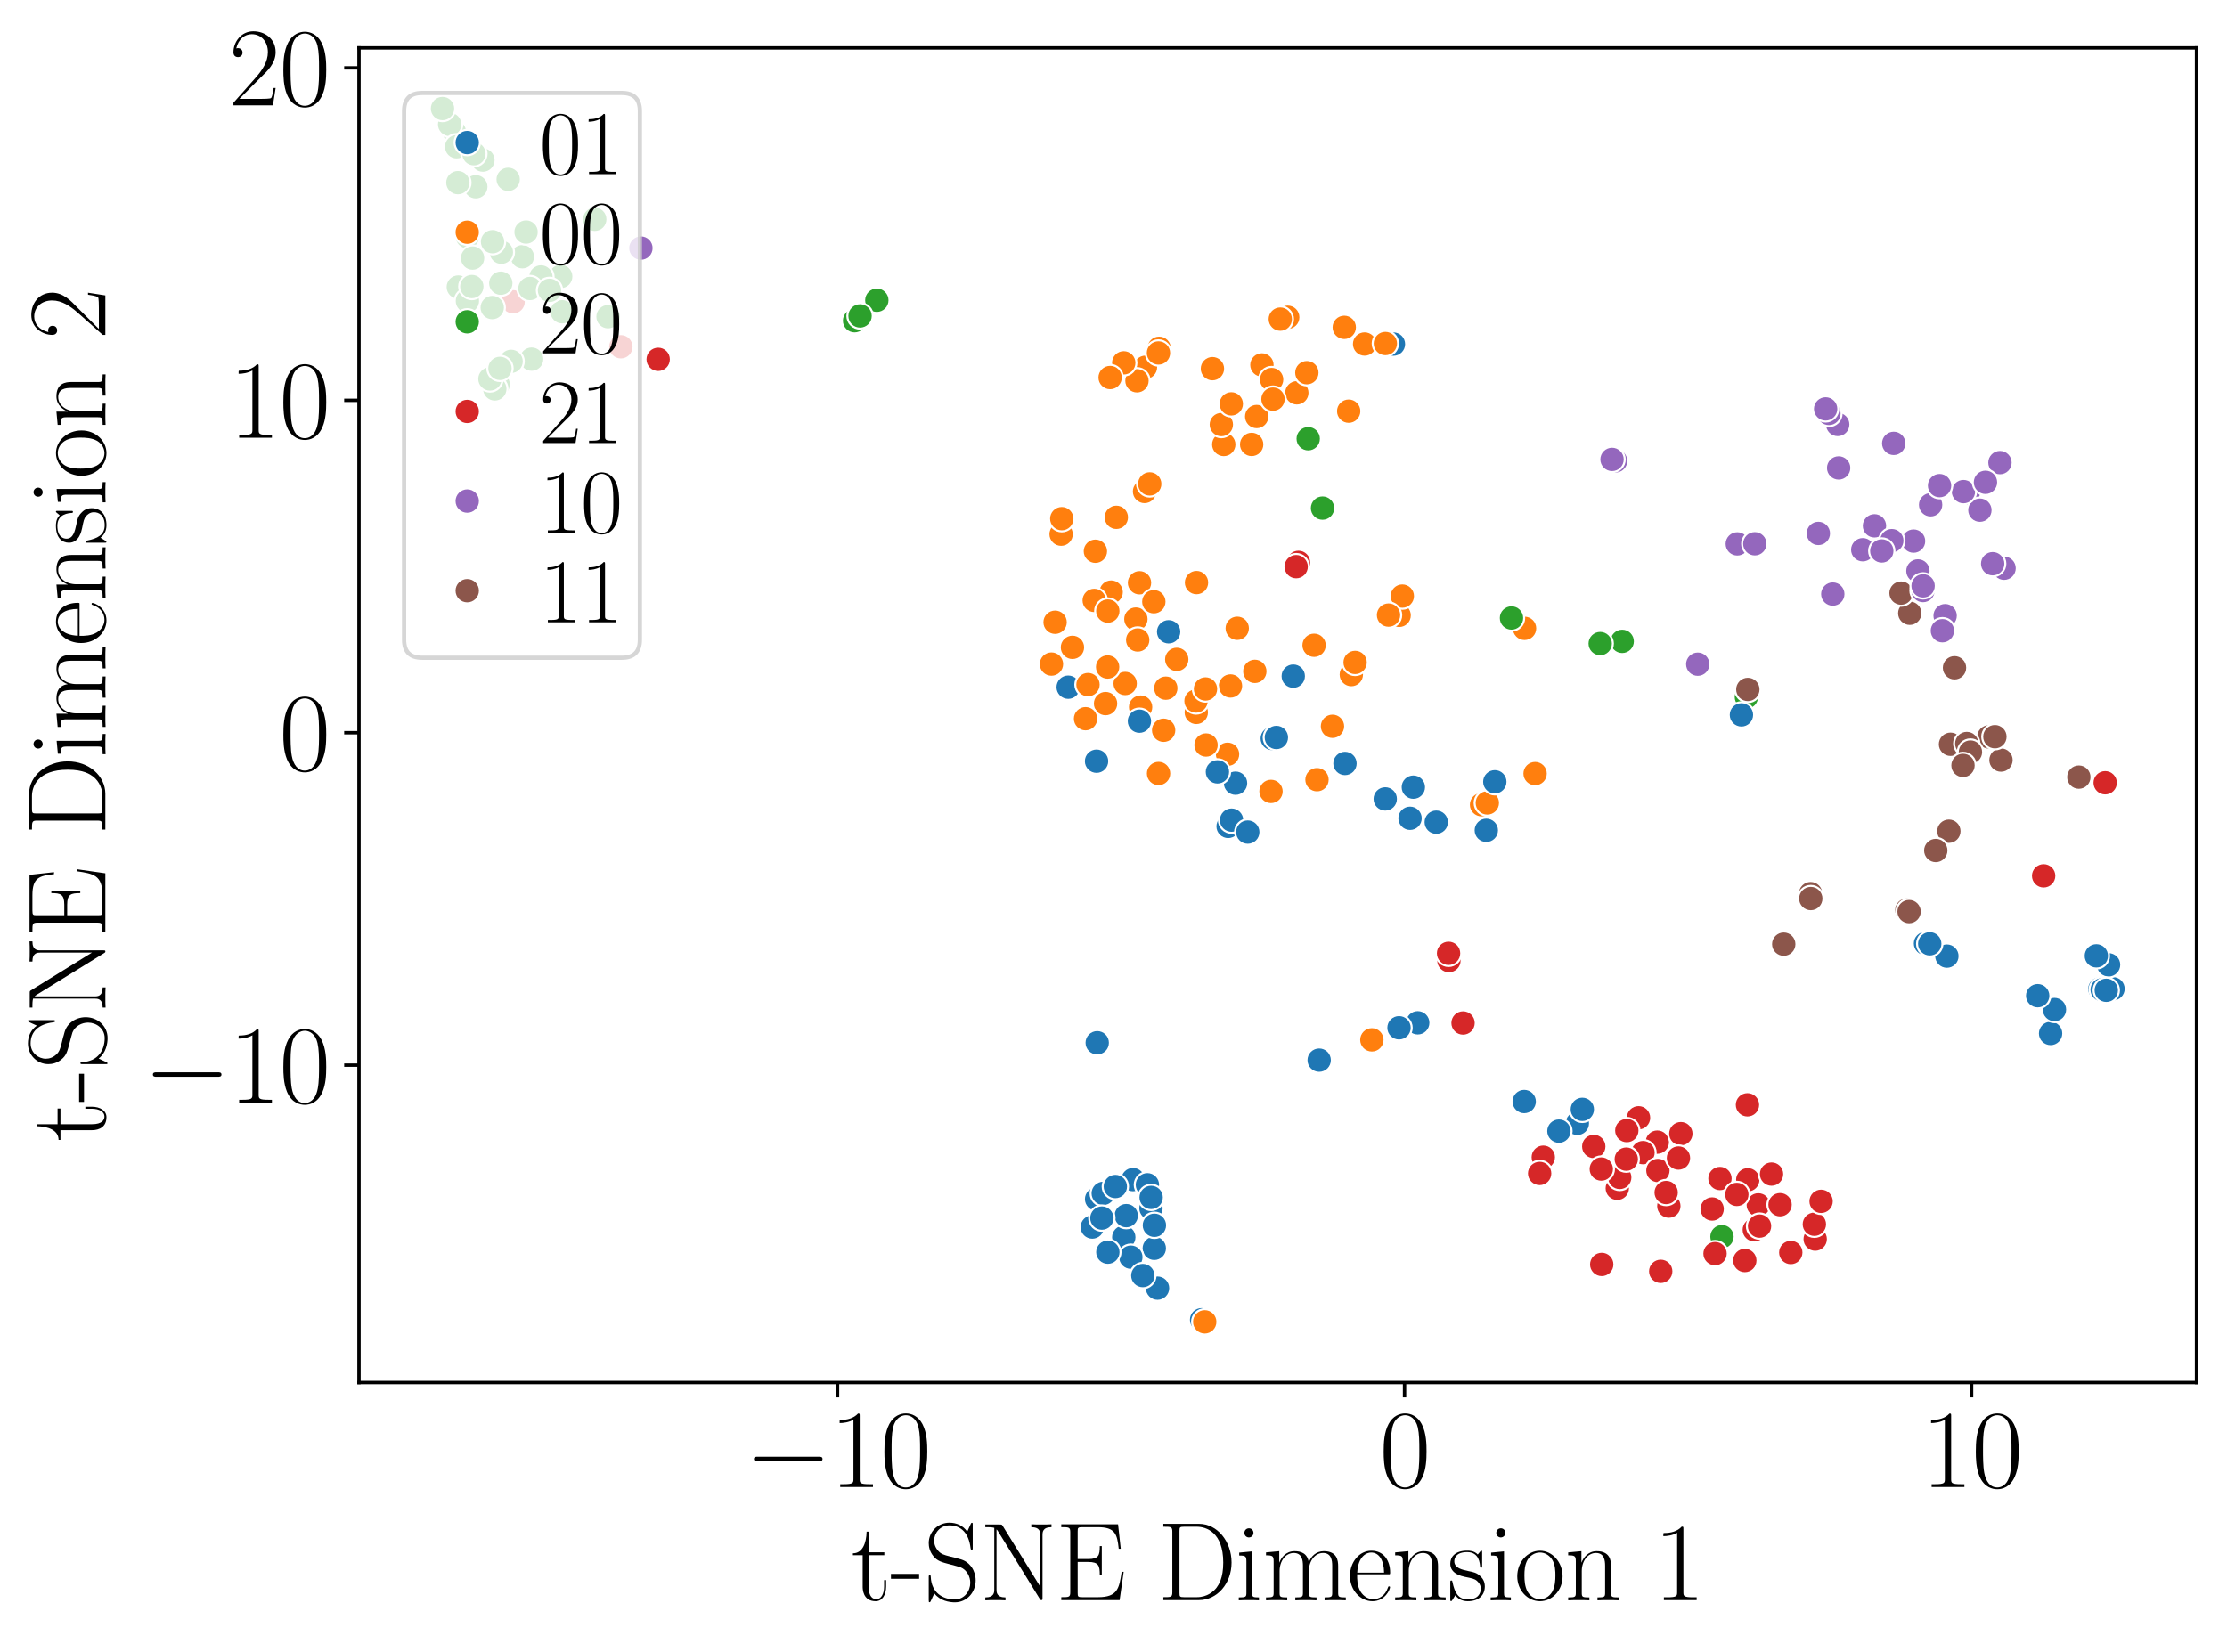 <?xml version="1.0" encoding="utf-8" standalone="no"?>
<!DOCTYPE svg PUBLIC "-//W3C//DTD SVG 1.1//EN"
  "http://www.w3.org/Graphics/SVG/1.1/DTD/svg11.dtd">
<svg xmlns:xlink="http://www.w3.org/1999/xlink" width="526.32pt" height="390.497pt" viewBox="0 0 526.32 390.497" xmlns="http://www.w3.org/2000/svg" version="1.1">
 <defs>
  <style type="text/css">*{stroke-linejoin: round; stroke-linecap: butt}</style>
 </defs>
 <g id="figure_1">
  <g id="patch_1">
   <path d="M 0 390.497 
L 526.32 390.497 
L 526.32 0 
L 0 0 
z
" style="fill: #ffffff"/>
  </g>
  <g id="axes_1">
   <g id="patch_2">
    <path d="M 84.841 326.826 
L 519.12 326.826 
L 519.12 11.316 
L 84.841 11.316 
z
" style="fill: #ffffff"/>
   </g>
   <g id="PathCollection_1">
    <defs>
     <path id="C0_0_b7601fec0f" d="M 0 3 
C 0.796 3 1.559 2.684 2.121 2.121 
C 2.684 1.559 3 0.796 3 -0 
C 3 -0.796 2.684 -1.559 2.121 -2.121 
C 1.559 -2.684 0.796 -3 0 -3 
C -0.796 -3 -1.559 -2.684 -2.121 -2.121 
C -2.684 -1.559 -3 -0.796 -3 0 
C -3 0.796 -2.684 1.559 -2.121 2.121 
C -1.559 2.684 -0.796 3 0 3 
z
"/>
    </defs>
    <g clip-path="url(#pc0dd2e8d90)">
     <use xlink:href="#C0_0_b7601fec0f" x="265.592" y="292.478" style="fill: #1f77b4; stroke: #ffffff; stroke-width: 0.48"/>
    </g>
    <g clip-path="url(#pc0dd2e8d90)">
     <use xlink:href="#C0_0_b7601fec0f" x="314.915" y="171.696" style="fill: #ff7f0e; stroke: #ffffff; stroke-width: 0.48"/>
    </g>
    <g clip-path="url(#pc0dd2e8d90)">
     <use xlink:href="#C0_0_b7601fec0f" x="262.609" y="139.97" style="fill: #ff7f0e; stroke: #ffffff; stroke-width: 0.48"/>
    </g>
    <g clip-path="url(#pc0dd2e8d90)">
     <use xlink:href="#C0_0_b7601fec0f" x="406.965" y="292.347" style="fill: #2ca02c; stroke: #ffffff; stroke-width: 0.48"/>
    </g>
    <g clip-path="url(#pc0dd2e8d90)">
     <use xlink:href="#C0_0_b7601fec0f" x="155.549" y="84.946" style="fill: #d62728; stroke: #ffffff; stroke-width: 0.48"/>
    </g>
    <g clip-path="url(#pc0dd2e8d90)">
     <use xlink:href="#C0_0_b7601fec0f" x="391.677" y="270.001" style="fill: #d62728; stroke: #ffffff; stroke-width: 0.48"/>
    </g>
    <g clip-path="url(#pc0dd2e8d90)">
     <use xlink:href="#C0_0_b7601fec0f" x="207.262" y="70.897" style="fill: #2ca02c; stroke: #ffffff; stroke-width: 0.48"/>
    </g>
    <g clip-path="url(#pc0dd2e8d90)">
     <use xlink:href="#C0_0_b7601fec0f" x="334.026" y="186.087" style="fill: #1f77b4; stroke: #ffffff; stroke-width: 0.48"/>
    </g>
    <g clip-path="url(#pc0dd2e8d90)">
     <use xlink:href="#C0_0_b7601fec0f" x="465.153" y="116.558" style="fill: #9467bd; stroke: #ffffff; stroke-width: 0.48"/>
    </g>
    <g clip-path="url(#pc0dd2e8d90)">
     <use xlink:href="#C0_0_b7601fec0f" x="258.15" y="290.071" style="fill: #1f77b4; stroke: #ffffff; stroke-width: 0.48"/>
    </g>
    <g clip-path="url(#pc0dd2e8d90)">
     <use xlink:href="#C0_0_b7601fec0f" x="342.437" y="227.083" style="fill: #d62728; stroke: #ffffff; stroke-width: 0.48"/>
    </g>
    <g clip-path="url(#pc0dd2e8d90)">
     <use xlink:href="#C0_0_b7601fec0f" x="253.46" y="153.03" style="fill: #ff7f0e; stroke: #ffffff; stroke-width: 0.48"/>
    </g>
    <g clip-path="url(#pc0dd2e8d90)">
     <use xlink:href="#C0_0_b7601fec0f" x="252.451" y="162.448" style="fill: #1f77b4; stroke: #ffffff; stroke-width: 0.48"/>
    </g>
    <g clip-path="url(#pc0dd2e8d90)">
     <use xlink:href="#C0_0_b7601fec0f" x="258.884" y="130.312" style="fill: #ff7f0e; stroke: #ffffff; stroke-width: 0.48"/>
    </g>
    <g clip-path="url(#pc0dd2e8d90)">
     <use xlink:href="#C0_0_b7601fec0f" x="415.547" y="284.833" style="fill: #d62728; stroke: #ffffff; stroke-width: 0.48"/>
    </g>
    <g clip-path="url(#pc0dd2e8d90)">
     <use xlink:href="#C0_0_b7601fec0f" x="311.253" y="184.319" style="fill: #ff7f0e; stroke: #ffffff; stroke-width: 0.48"/>
    </g>
    <g clip-path="url(#pc0dd2e8d90)">
     <use xlink:href="#C0_0_b7601fec0f" x="297.001" y="98.466" style="fill: #ff7f0e; stroke: #ffffff; stroke-width: 0.48"/>
    </g>
    <g clip-path="url(#pc0dd2e8d90)">
     <use xlink:href="#C0_0_b7601fec0f" x="405.329" y="296.354" style="fill: #d62728; stroke: #ffffff; stroke-width: 0.48"/>
    </g>
    <g clip-path="url(#pc0dd2e8d90)">
     <use xlink:href="#C0_0_b7601fec0f" x="459.703" y="145.549" style="fill: #9467bd; stroke: #ffffff; stroke-width: 0.48"/>
    </g>
    <g clip-path="url(#pc0dd2e8d90)">
     <use xlink:href="#C0_0_b7601fec0f" x="283.983" y="311.993" style="fill: #1f77b4; stroke: #ffffff; stroke-width: 0.48"/>
    </g>
    <g clip-path="url(#pc0dd2e8d90)">
     <use xlink:href="#C0_0_b7601fec0f" x="116.795" y="92.083" style="fill: #2ca02c; stroke: #ffffff; stroke-width: 0.48"/>
    </g>
    <g clip-path="url(#pc0dd2e8d90)">
     <use xlink:href="#C0_0_b7601fec0f" x="406.492" y="278.6" style="fill: #d62728; stroke: #ffffff; stroke-width: 0.48"/>
    </g>
    <g clip-path="url(#pc0dd2e8d90)">
     <use xlink:href="#C0_0_b7601fec0f" x="453.271" y="134.964" style="fill: #9467bd; stroke: #ffffff; stroke-width: 0.48"/>
    </g>
    <g clip-path="url(#pc0dd2e8d90)">
     <use xlink:href="#C0_0_b7601fec0f" x="258.604" y="141.935" style="fill: #ff7f0e; stroke: #ffffff; stroke-width: 0.48"/>
    </g>
    <g clip-path="url(#pc0dd2e8d90)">
     <use xlink:href="#C0_0_b7601fec0f" x="335.061" y="241.793" style="fill: #1f77b4; stroke: #ffffff; stroke-width: 0.48"/>
    </g>
    <g clip-path="url(#pc0dd2e8d90)">
     <use xlink:href="#C0_0_b7601fec0f" x="120.099" y="42.397" style="fill: #2ca02c; stroke: #ffffff; stroke-width: 0.48"/>
    </g>
    <g clip-path="url(#pc0dd2e8d90)">
     <use xlink:href="#C0_0_b7601fec0f" x="282.727" y="168.412" style="fill: #ff7f0e; stroke: #ffffff; stroke-width: 0.48"/>
    </g>
    <g clip-path="url(#pc0dd2e8d90)">
     <use xlink:href="#C0_0_b7601fec0f" x="397.244" y="267.996" style="fill: #d62728; stroke: #ffffff; stroke-width: 0.48"/>
    </g>
    <g clip-path="url(#pc0dd2e8d90)">
     <use xlink:href="#C0_0_b7601fec0f" x="112.449" y="44.15" style="fill: #2ca02c; stroke: #ffffff; stroke-width: 0.48"/>
    </g>
    <g clip-path="url(#pc0dd2e8d90)">
     <use xlink:href="#C0_0_b7601fec0f" x="270.496" y="116.183" style="fill: #ff7f0e; stroke: #ffffff; stroke-width: 0.48"/>
    </g>
    <g clip-path="url(#pc0dd2e8d90)">
     <use xlink:href="#C0_0_b7601fec0f" x="107.382" y="31.185" style="fill: #2ca02c; stroke: #ffffff; stroke-width: 0.48"/>
    </g>
    <g clip-path="url(#pc0dd2e8d90)">
     <use xlink:href="#C0_0_b7601fec0f" x="460.973" y="175.944" style="fill: #8c564b; stroke: #ffffff; stroke-width: 0.48"/>
    </g>
    <g clip-path="url(#pc0dd2e8d90)">
     <use xlink:href="#C0_0_b7601fec0f" x="350.143" y="190.228" style="fill: #ff7f0e; stroke: #ffffff; stroke-width: 0.48"/>
    </g>
    <g clip-path="url(#pc0dd2e8d90)">
     <use xlink:href="#C0_0_b7601fec0f" x="270.713" y="86.82" style="fill: #ff7f0e; stroke: #ffffff; stroke-width: 0.48"/>
    </g>
    <g clip-path="url(#pc0dd2e8d90)">
     <use xlink:href="#C0_0_b7601fec0f" x="450.656" y="215.135" style="fill: #8c564b; stroke: #ffffff; stroke-width: 0.48"/>
    </g>
    <g clip-path="url(#pc0dd2e8d90)">
     <use xlink:href="#C0_0_b7601fec0f" x="268.451" y="146.35" style="fill: #ff7f0e; stroke: #ffffff; stroke-width: 0.48"/>
    </g>
    <g clip-path="url(#pc0dd2e8d90)">
     <use xlink:href="#C0_0_b7601fec0f" x="378.546" y="298.911" style="fill: #d62728; stroke: #ffffff; stroke-width: 0.48"/>
    </g>
    <g clip-path="url(#pc0dd2e8d90)">
     <use xlink:href="#C0_0_b7601fec0f" x="259.17" y="283.461" style="fill: #1f77b4; stroke: #ffffff; stroke-width: 0.48"/>
    </g>
    <g clip-path="url(#pc0dd2e8d90)">
     <use xlink:href="#C0_0_b7601fec0f" x="413.06" y="278.899" style="fill: #d62728; stroke: #ffffff; stroke-width: 0.48"/>
    </g>
    <g clip-path="url(#pc0dd2e8d90)">
     <use xlink:href="#C0_0_b7601fec0f" x="106.27" y="29.411" style="fill: #2ca02c; stroke: #ffffff; stroke-width: 0.48"/>
    </g>
    <g clip-path="url(#pc0dd2e8d90)">
     <use xlink:href="#C0_0_b7601fec0f" x="132.85" y="73.693" style="fill: #2ca02c; stroke: #ffffff; stroke-width: 0.48"/>
    </g>
    <g clip-path="url(#pc0dd2e8d90)">
     <use xlink:href="#C0_0_b7601fec0f" x="467.922" y="120.602" style="fill: #9467bd; stroke: #ffffff; stroke-width: 0.48"/>
    </g>
    <g clip-path="url(#pc0dd2e8d90)">
     <use xlink:href="#C0_0_b7601fec0f" x="318.744" y="97.199" style="fill: #ff7f0e; stroke: #ffffff; stroke-width: 0.48"/>
    </g>
    <g clip-path="url(#pc0dd2e8d90)">
     <use xlink:href="#C0_0_b7601fec0f" x="271.726" y="114.397" style="fill: #ff7f0e; stroke: #ffffff; stroke-width: 0.48"/>
    </g>
    <g clip-path="url(#pc0dd2e8d90)">
     <use xlink:href="#C0_0_b7601fec0f" x="421.567" y="223.2" style="fill: #8c564b; stroke: #ffffff; stroke-width: 0.48"/>
    </g>
    <g clip-path="url(#pc0dd2e8d90)">
     <use xlink:href="#C0_0_b7601fec0f" x="434.315" y="100.345" style="fill: #9467bd; stroke: #ffffff; stroke-width: 0.48"/>
    </g>
    <g clip-path="url(#pc0dd2e8d90)">
     <use xlink:href="#C0_0_b7601fec0f" x="114.128" y="37.845" style="fill: #2ca02c; stroke: #ffffff; stroke-width: 0.48"/>
    </g>
    <g clip-path="url(#pc0dd2e8d90)">
     <use xlink:href="#C0_0_b7601fec0f" x="107.927" y="34.689" style="fill: #2ca02c; stroke: #ffffff; stroke-width: 0.48"/>
    </g>
    <g clip-path="url(#pc0dd2e8d90)">
     <use xlink:href="#C0_0_b7601fec0f" x="414.601" y="290.726" style="fill: #d62728; stroke: #ffffff; stroke-width: 0.48"/>
    </g>
    <g clip-path="url(#pc0dd2e8d90)">
     <use xlink:href="#C0_0_b7601fec0f" x="392.488" y="300.541" style="fill: #d62728; stroke: #ffffff; stroke-width: 0.48"/>
    </g>
    <g clip-path="url(#pc0dd2e8d90)">
     <use xlink:href="#C0_0_b7601fec0f" x="317.868" y="180.483" style="fill: #1f77b4; stroke: #ffffff; stroke-width: 0.48"/>
    </g>
    <g clip-path="url(#pc0dd2e8d90)">
     <use xlink:href="#C0_0_b7601fec0f" x="312.562" y="120.113" style="fill: #2ca02c; stroke: #ffffff; stroke-width: 0.48"/>
    </g>
    <g clip-path="url(#pc0dd2e8d90)">
     <use xlink:href="#C0_0_b7601fec0f" x="473.635" y="134.329" style="fill: #9467bd; stroke: #ffffff; stroke-width: 0.48"/>
    </g>
    <g clip-path="url(#pc0dd2e8d90)">
     <use xlink:href="#C0_0_b7601fec0f" x="306.148" y="134.216" style="fill: #d62728; stroke: #ffffff; stroke-width: 0.48"/>
    </g>
    <g clip-path="url(#pc0dd2e8d90)">
     <use xlink:href="#C0_0_b7601fec0f" x="372.783" y="265.561" style="fill: #1f77b4; stroke: #ffffff; stroke-width: 0.48"/>
    </g>
    <g clip-path="url(#pc0dd2e8d90)">
     <use xlink:href="#C0_0_b7601fec0f" x="265.916" y="161.574" style="fill: #ff7f0e; stroke: #ffffff; stroke-width: 0.48"/>
    </g>
    <g clip-path="url(#pc0dd2e8d90)">
     <use xlink:href="#C0_0_b7601fec0f" x="330.67" y="145.467" style="fill: #ff7f0e; stroke: #ffffff; stroke-width: 0.48"/>
    </g>
    <g clip-path="url(#pc0dd2e8d90)">
     <use xlink:href="#C0_0_b7601fec0f" x="207.228" y="70.978" style="fill: #2ca02c; stroke: #ffffff; stroke-width: 0.48"/>
    </g>
    <g clip-path="url(#pc0dd2e8d90)">
     <use xlink:href="#C0_0_b7601fec0f" x="455.061" y="223.034" style="fill: #1f77b4; stroke: #ffffff; stroke-width: 0.48"/>
    </g>
    <g clip-path="url(#pc0dd2e8d90)">
     <use xlink:href="#C0_0_b7601fec0f" x="266.173" y="287.376" style="fill: #1f77b4; stroke: #ffffff; stroke-width: 0.48"/>
    </g>
    <g clip-path="url(#pc0dd2e8d90)">
     <use xlink:href="#C0_0_b7601fec0f" x="272.801" y="295.101" style="fill: #1f77b4; stroke: #ffffff; stroke-width: 0.48"/>
    </g>
    <g clip-path="url(#pc0dd2e8d90)">
     <use xlink:href="#C0_0_b7601fec0f" x="108.214" y="43.175" style="fill: #2ca02c; stroke: #ffffff; stroke-width: 0.48"/>
    </g>
    <g clip-path="url(#pc0dd2e8d90)">
     <use xlink:href="#C0_0_b7601fec0f" x="362.801" y="182.877" style="fill: #ff7f0e; stroke: #ffffff; stroke-width: 0.48"/>
    </g>
    <g clip-path="url(#pc0dd2e8d90)">
     <use xlink:href="#C0_0_b7601fec0f" x="290.248" y="195.36" style="fill: #1f77b4; stroke: #ffffff; stroke-width: 0.48"/>
    </g>
    <g clip-path="url(#pc0dd2e8d90)">
     <use xlink:href="#C0_0_b7601fec0f" x="282.665" y="165.712" style="fill: #ff7f0e; stroke: #ffffff; stroke-width: 0.48"/>
    </g>
    <g clip-path="url(#pc0dd2e8d90)">
     <use xlink:href="#C0_0_b7601fec0f" x="117.736" y="90.885" style="fill: #2ca02c; stroke: #ffffff; stroke-width: 0.48"/>
    </g>
    <g clip-path="url(#pc0dd2e8d90)">
     <use xlink:href="#C0_0_b7601fec0f" x="499.38" y="233.745" style="fill: #1f77b4; stroke: #ffffff; stroke-width: 0.48"/>
    </g>
    <g clip-path="url(#pc0dd2e8d90)">
     <use xlink:href="#C0_0_b7601fec0f" x="351.508" y="189.806" style="fill: #ff7f0e; stroke: #ffffff; stroke-width: 0.48"/>
    </g>
    <g clip-path="url(#pc0dd2e8d90)">
     <use xlink:href="#C0_0_b7601fec0f" x="427.913" y="211.257" style="fill: #8c564b; stroke: #ffffff; stroke-width: 0.48"/>
    </g>
    <g clip-path="url(#pc0dd2e8d90)">
     <use xlink:href="#C0_0_b7601fec0f" x="412.359" y="297.982" style="fill: #d62728; stroke: #ffffff; stroke-width: 0.48"/>
    </g>
    <g clip-path="url(#pc0dd2e8d90)">
     <use xlink:href="#C0_0_b7601fec0f" x="329.321" y="81.342" style="fill: #1f77b4; stroke: #ffffff; stroke-width: 0.48"/>
    </g>
    <g clip-path="url(#pc0dd2e8d90)">
     <use xlink:href="#C0_0_b7601fec0f" x="452.244" y="127.913" style="fill: #9467bd; stroke: #ffffff; stroke-width: 0.48"/>
    </g>
    <g clip-path="url(#pc0dd2e8d90)">
     <use xlink:href="#C0_0_b7601fec0f" x="248.499" y="156.986" style="fill: #ff7f0e; stroke: #ffffff; stroke-width: 0.48"/>
    </g>
    <g clip-path="url(#pc0dd2e8d90)">
     <use xlink:href="#C0_0_b7601fec0f" x="432.241" y="97.74" style="fill: #9467bd; stroke: #ffffff; stroke-width: 0.48"/>
    </g>
    <g clip-path="url(#pc0dd2e8d90)">
     <use xlink:href="#C0_0_b7601fec0f" x="319.367" y="159.467" style="fill: #ff7f0e; stroke: #ffffff; stroke-width: 0.48"/>
    </g>
    <g clip-path="url(#pc0dd2e8d90)">
     <use xlink:href="#C0_0_b7601fec0f" x="289.222" y="105.072" style="fill: #ff7f0e; stroke: #ffffff; stroke-width: 0.48"/>
    </g>
    <g clip-path="url(#pc0dd2e8d90)">
     <use xlink:href="#C0_0_b7601fec0f" x="146.735" y="81.977" style="fill: #d62728; stroke: #ffffff; stroke-width: 0.48"/>
    </g>
    <g clip-path="url(#pc0dd2e8d90)">
     <use xlink:href="#C0_0_b7601fec0f" x="121.266" y="71.34" style="fill: #d62728; stroke: #ffffff; stroke-width: 0.48"/>
    </g>
    <g clip-path="url(#pc0dd2e8d90)">
     <use xlink:href="#C0_0_b7601fec0f" x="108.313" y="67.853" style="fill: #2ca02c; stroke: #ffffff; stroke-width: 0.48"/>
    </g>
    <g clip-path="url(#pc0dd2e8d90)">
     <use xlink:href="#C0_0_b7601fec0f" x="272.019" y="285.625" style="fill: #1f77b4; stroke: #ffffff; stroke-width: 0.48"/>
    </g>
    <g clip-path="url(#pc0dd2e8d90)">
     <use xlink:href="#C0_0_b7601fec0f" x="456.273" y="119.329" style="fill: #9467bd; stroke: #ffffff; stroke-width: 0.48"/>
    </g>
    <g clip-path="url(#pc0dd2e8d90)">
     <use xlink:href="#C0_0_b7601fec0f" x="401.238" y="157.013" style="fill: #9467bd; stroke: #ffffff; stroke-width: 0.48"/>
    </g>
    <g clip-path="url(#pc0dd2e8d90)">
     <use xlink:href="#C0_0_b7601fec0f" x="360.306" y="148.54" style="fill: #ff7f0e; stroke: #ffffff; stroke-width: 0.48"/>
    </g>
    <g clip-path="url(#pc0dd2e8d90)">
     <use xlink:href="#C0_0_b7601fec0f" x="292.404" y="148.523" style="fill: #ff7f0e; stroke: #ffffff; stroke-width: 0.48"/>
    </g>
    <g clip-path="url(#pc0dd2e8d90)">
     <use xlink:href="#C0_0_b7601fec0f" x="261.287" y="166.323" style="fill: #ff7f0e; stroke: #ffffff; stroke-width: 0.48"/>
    </g>
    <g clip-path="url(#pc0dd2e8d90)">
     <use xlink:href="#C0_0_b7601fec0f" x="470.039" y="174.203" style="fill: #8c564b; stroke: #ffffff; stroke-width: 0.48"/>
    </g>
    <g clip-path="url(#pc0dd2e8d90)">
     <use xlink:href="#C0_0_b7601fec0f" x="292" y="185.145" style="fill: #1f77b4; stroke: #ffffff; stroke-width: 0.48"/>
    </g>
    <g clip-path="url(#pc0dd2e8d90)">
     <use xlink:href="#C0_0_b7601fec0f" x="259.449" y="246.617" style="fill: #1f77b4; stroke: #ffffff; stroke-width: 0.48"/>
    </g>
    <g clip-path="url(#pc0dd2e8d90)">
     <use xlink:href="#C0_0_b7601fec0f" x="275.012" y="172.628" style="fill: #ff7f0e; stroke: #ffffff; stroke-width: 0.48"/>
    </g>
    <g clip-path="url(#pc0dd2e8d90)">
     <use xlink:href="#C0_0_b7601fec0f" x="305.644" y="159.839" style="fill: #1f77b4; stroke: #ffffff; stroke-width: 0.48"/>
    </g>
    <g clip-path="url(#pc0dd2e8d90)">
     <use xlink:href="#C0_0_b7601fec0f" x="428.997" y="292.921" style="fill: #d62728; stroke: #ffffff; stroke-width: 0.48"/>
    </g>
    <g clip-path="url(#pc0dd2e8d90)">
     <use xlink:href="#C0_0_b7601fec0f" x="267.77" y="278.857" style="fill: #1f77b4; stroke: #ffffff; stroke-width: 0.48"/>
    </g>
    <g clip-path="url(#pc0dd2e8d90)">
     <use xlink:href="#C0_0_b7601fec0f" x="267.264" y="297.197" style="fill: #1f77b4; stroke: #ffffff; stroke-width: 0.48"/>
    </g>
    <g clip-path="url(#pc0dd2e8d90)">
     <use xlink:href="#C0_0_b7601fec0f" x="324.221" y="245.819" style="fill: #ff7f0e; stroke: #ffffff; stroke-width: 0.48"/>
    </g>
    <g clip-path="url(#pc0dd2e8d90)">
     <use xlink:href="#C0_0_b7601fec0f" x="290.808" y="162.162" style="fill: #ff7f0e; stroke: #ffffff; stroke-width: 0.48"/>
    </g>
    <g clip-path="url(#pc0dd2e8d90)">
     <use xlink:href="#C0_0_b7601fec0f" x="310.566" y="152.538" style="fill: #ff7f0e; stroke: #ffffff; stroke-width: 0.48"/>
    </g>
    <g clip-path="url(#pc0dd2e8d90)">
     <use xlink:href="#C0_0_b7601fec0f" x="427.954" y="212.417" style="fill: #8c564b; stroke: #ffffff; stroke-width: 0.48"/>
    </g>
    <g clip-path="url(#pc0dd2e8d90)">
     <use xlink:href="#C0_0_b7601fec0f" x="498.329" y="228.083" style="fill: #1f77b4; stroke: #ffffff; stroke-width: 0.48"/>
    </g>
    <g clip-path="url(#pc0dd2e8d90)">
     <use xlink:href="#C0_0_b7601fec0f" x="110.464" y="71.16" style="fill: #2ca02c; stroke: #ffffff; stroke-width: 0.48"/>
    </g>
    <g clip-path="url(#pc0dd2e8d90)">
     <use xlink:href="#C0_0_b7601fec0f" x="484.629" y="244.303" style="fill: #1f77b4; stroke: #ffffff; stroke-width: 0.48"/>
    </g>
    <g clip-path="url(#pc0dd2e8d90)">
     <use xlink:href="#C0_0_b7601fec0f" x="485.543" y="238.653" style="fill: #1f77b4; stroke: #ffffff; stroke-width: 0.48"/>
    </g>
    <g clip-path="url(#pc0dd2e8d90)">
     <use xlink:href="#C0_0_b7601fec0f" x="459.058" y="149.099" style="fill: #9467bd; stroke: #ffffff; stroke-width: 0.48"/>
    </g>
    <g clip-path="url(#pc0dd2e8d90)">
     <use xlink:href="#C0_0_b7601fec0f" x="260.74" y="282.113" style="fill: #1f77b4; stroke: #ffffff; stroke-width: 0.48"/>
    </g>
    <g clip-path="url(#pc0dd2e8d90)">
     <use xlink:href="#C0_0_b7601fec0f" x="263.6" y="280.494" style="fill: #1f77b4; stroke: #ffffff; stroke-width: 0.48"/>
    </g>
    <g clip-path="url(#pc0dd2e8d90)">
     <use xlink:href="#C0_0_b7601fec0f" x="151.472" y="58.652" style="fill: #9467bd; stroke: #ffffff; stroke-width: 0.48"/>
    </g>
    <g clip-path="url(#pc0dd2e8d90)">
     <use xlink:href="#C0_0_b7601fec0f" x="268.71" y="90.014" style="fill: #ff7f0e; stroke: #ffffff; stroke-width: 0.48"/>
    </g>
    <g clip-path="url(#pc0dd2e8d90)">
     <use xlink:href="#C0_0_b7601fec0f" x="495.441" y="225.963" style="fill: #1f77b4; stroke: #ffffff; stroke-width: 0.48"/>
    </g>
    <g clip-path="url(#pc0dd2e8d90)">
     <use xlink:href="#C0_0_b7601fec0f" x="464.819" y="175.771" style="fill: #8c564b; stroke: #ffffff; stroke-width: 0.48"/>
    </g>
    <g clip-path="url(#pc0dd2e8d90)">
     <use xlink:href="#C0_0_b7601fec0f" x="125.645" y="84.898" style="fill: #2ca02c; stroke: #ffffff; stroke-width: 0.48"/>
    </g>
    <g clip-path="url(#pc0dd2e8d90)">
     <use xlink:href="#C0_0_b7601fec0f" x="320.265" y="156.596" style="fill: #ff7f0e; stroke: #ffffff; stroke-width: 0.48"/>
    </g>
    <g clip-path="url(#pc0dd2e8d90)">
     <use xlink:href="#C0_0_b7601fec0f" x="111.51" y="67.735" style="fill: #2ca02c; stroke: #ffffff; stroke-width: 0.48"/>
    </g>
    <g clip-path="url(#pc0dd2e8d90)">
     <use xlink:href="#C0_0_b7601fec0f" x="421.725" y="223.194" style="fill: #8c564b; stroke: #ffffff; stroke-width: 0.48"/>
    </g>
    <g clip-path="url(#pc0dd2e8d90)">
     <use xlink:href="#C0_0_b7601fec0f" x="381.817" y="108.947" style="fill: #9467bd; stroke: #ffffff; stroke-width: 0.48"/>
    </g>
    <g clip-path="url(#pc0dd2e8d90)">
     <use xlink:href="#C0_0_b7601fec0f" x="415.844" y="289.851" style="fill: #d62728; stroke: #ffffff; stroke-width: 0.48"/>
    </g>
    <g clip-path="url(#pc0dd2e8d90)">
     <use xlink:href="#C0_0_b7601fec0f" x="110.483" y="55.963" style="fill: #2ca02c; stroke: #ffffff; stroke-width: 0.48"/>
    </g>
    <g clip-path="url(#pc0dd2e8d90)">
     <use xlink:href="#C0_0_b7601fec0f" x="273.811" y="182.853" style="fill: #ff7f0e; stroke: #ffffff; stroke-width: 0.48"/>
    </g>
    <g clip-path="url(#pc0dd2e8d90)">
     <use xlink:href="#C0_0_b7601fec0f" x="410.585" y="128.573" style="fill: #9467bd; stroke: #ffffff; stroke-width: 0.48"/>
    </g>
    <g clip-path="url(#pc0dd2e8d90)">
     <use xlink:href="#C0_0_b7601fec0f" x="295.813" y="105.058" style="fill: #ff7f0e; stroke: #ffffff; stroke-width: 0.48"/>
    </g>
    <g clip-path="url(#pc0dd2e8d90)">
     <use xlink:href="#C0_0_b7601fec0f" x="250.783" y="126.279" style="fill: #ff7f0e; stroke: #ffffff; stroke-width: 0.48"/>
    </g>
    <g clip-path="url(#pc0dd2e8d90)">
     <use xlink:href="#C0_0_b7601fec0f" x="291.064" y="193.88" style="fill: #1f77b4; stroke: #ffffff; stroke-width: 0.48"/>
    </g>
    <g clip-path="url(#pc0dd2e8d90)">
     <use xlink:href="#C0_0_b7601fec0f" x="123.452" y="60.694" style="fill: #2ca02c; stroke: #ffffff; stroke-width: 0.48"/>
    </g>
    <g clip-path="url(#pc0dd2e8d90)">
     <use xlink:href="#C0_0_b7601fec0f" x="431.462" y="96.661" style="fill: #9467bd; stroke: #ffffff; stroke-width: 0.48"/>
    </g>
    <g clip-path="url(#pc0dd2e8d90)">
     <use xlink:href="#C0_0_b7601fec0f" x="261.825" y="296.013" style="fill: #1f77b4; stroke: #ffffff; stroke-width: 0.48"/>
    </g>
    <g clip-path="url(#pc0dd2e8d90)">
     <use xlink:href="#C0_0_b7601fec0f" x="423.225" y="296.095" style="fill: #d62728; stroke: #ffffff; stroke-width: 0.48"/>
    </g>
    <g clip-path="url(#pc0dd2e8d90)">
     <use xlink:href="#C0_0_b7601fec0f" x="376.663" y="271.023" style="fill: #d62728; stroke: #ffffff; stroke-width: 0.48"/>
    </g>
    <g clip-path="url(#pc0dd2e8d90)">
     <use xlink:href="#C0_0_b7601fec0f" x="256.555" y="169.898" style="fill: #ff7f0e; stroke: #ffffff; stroke-width: 0.48"/>
    </g>
    <g clip-path="url(#pc0dd2e8d90)">
     <use xlink:href="#C0_0_b7601fec0f" x="249.361" y="147.094" style="fill: #ff7f0e; stroke: #ffffff; stroke-width: 0.48"/>
    </g>
    <g clip-path="url(#pc0dd2e8d90)">
     <use xlink:href="#C0_0_b7601fec0f" x="261.773" y="157.679" style="fill: #ff7f0e; stroke: #ffffff; stroke-width: 0.48"/>
    </g>
    <g clip-path="url(#pc0dd2e8d90)">
     <use xlink:href="#C0_0_b7601fec0f" x="461.92" y="157.861" style="fill: #8c564b; stroke: #ffffff; stroke-width: 0.48"/>
    </g>
    <g clip-path="url(#pc0dd2e8d90)">
     <use xlink:href="#C0_0_b7601fec0f" x="112.001" y="36.336" style="fill: #2ca02c; stroke: #ffffff; stroke-width: 0.48"/>
    </g>
    <g clip-path="url(#pc0dd2e8d90)">
     <use xlink:href="#C0_0_b7601fec0f" x="451.346" y="144.97" style="fill: #8c564b; stroke: #ffffff; stroke-width: 0.48"/>
    </g>
    <g clip-path="url(#pc0dd2e8d90)">
     <use xlink:href="#C0_0_b7601fec0f" x="290.115" y="178.305" style="fill: #ff7f0e; stroke: #ffffff; stroke-width: 0.48"/>
    </g>
    <g clip-path="url(#pc0dd2e8d90)">
     <use xlink:href="#C0_0_b7601fec0f" x="118.358" y="66.947" style="fill: #2ca02c; stroke: #ffffff; stroke-width: 0.48"/>
    </g>
    <g clip-path="url(#pc0dd2e8d90)">
     <use xlink:href="#C0_0_b7601fec0f" x="357.22" y="146.092" style="fill: #2ca02c; stroke: #ffffff; stroke-width: 0.48"/>
    </g>
    <g clip-path="url(#pc0dd2e8d90)">
     <use xlink:href="#C0_0_b7601fec0f" x="111.689" y="61.01" style="fill: #2ca02c; stroke: #ffffff; stroke-width: 0.48"/>
    </g>
    <g clip-path="url(#pc0dd2e8d90)">
     <use xlink:href="#C0_0_b7601fec0f" x="460.587" y="196.496" style="fill: #8c564b; stroke: #ffffff; stroke-width: 0.48"/>
    </g>
    <g clip-path="url(#pc0dd2e8d90)">
     <use xlink:href="#C0_0_b7601fec0f" x="304.334" y="75.003" style="fill: #ff7f0e; stroke: #ffffff; stroke-width: 0.48"/>
    </g>
    <g clip-path="url(#pc0dd2e8d90)">
     <use xlink:href="#C0_0_b7601fec0f" x="261.816" y="144.45" style="fill: #ff7f0e; stroke: #ffffff; stroke-width: 0.48"/>
    </g>
    <g clip-path="url(#pc0dd2e8d90)">
     <use xlink:href="#C0_0_b7601fec0f" x="265.582" y="85.776" style="fill: #ff7f0e; stroke: #ffffff; stroke-width: 0.48"/>
    </g>
    <g clip-path="url(#pc0dd2e8d90)">
     <use xlink:href="#C0_0_b7601fec0f" x="388.3" y="272.477" style="fill: #d62728; stroke: #ffffff; stroke-width: 0.48"/>
    </g>
    <g clip-path="url(#pc0dd2e8d90)">
     <use xlink:href="#C0_0_b7601fec0f" x="412.73" y="164.769" style="fill: #2ca02c; stroke: #ffffff; stroke-width: 0.48"/>
    </g>
    <g clip-path="url(#pc0dd2e8d90)">
     <use xlink:href="#C0_0_b7601fec0f" x="300.385" y="187.091" style="fill: #ff7f0e; stroke: #ffffff; stroke-width: 0.48"/>
    </g>
    <g clip-path="url(#pc0dd2e8d90)">
     <use xlink:href="#C0_0_b7601fec0f" x="353.279" y="184.817" style="fill: #1f77b4; stroke: #ffffff; stroke-width: 0.48"/>
    </g>
    <g clip-path="url(#pc0dd2e8d90)">
     <use xlink:href="#C0_0_b7601fec0f" x="465.684" y="177.785" style="fill: #8c564b; stroke: #ffffff; stroke-width: 0.48"/>
    </g>
    <g clip-path="url(#pc0dd2e8d90)">
     <use xlink:href="#C0_0_b7601fec0f" x="273.95" y="82.335" style="fill: #ff7f0e; stroke: #ffffff; stroke-width: 0.48"/>
    </g>
    <g clip-path="url(#pc0dd2e8d90)">
     <use xlink:href="#C0_0_b7601fec0f" x="383.385" y="151.615" style="fill: #2ca02c; stroke: #ffffff; stroke-width: 0.48"/>
    </g>
    <g clip-path="url(#pc0dd2e8d90)">
     <use xlink:href="#C0_0_b7601fec0f" x="268.883" y="151.291" style="fill: #ff7f0e; stroke: #ffffff; stroke-width: 0.48"/>
    </g>
    <g clip-path="url(#pc0dd2e8d90)">
     <use xlink:href="#C0_0_b7601fec0f" x="428.8" y="289.407" style="fill: #d62728; stroke: #ffffff; stroke-width: 0.48"/>
    </g>
    <g clip-path="url(#pc0dd2e8d90)">
     <use xlink:href="#C0_0_b7601fec0f" x="278.109" y="155.876" style="fill: #ff7f0e; stroke: #ffffff; stroke-width: 0.48"/>
    </g>
    <g clip-path="url(#pc0dd2e8d90)">
     <use xlink:href="#C0_0_b7601fec0f" x="143.7" y="74.869" style="fill: #2ca02c; stroke: #ffffff; stroke-width: 0.48"/>
    </g>
    <g clip-path="url(#pc0dd2e8d90)">
     <use xlink:href="#C0_0_b7601fec0f" x="496.273" y="233.781" style="fill: #1f77b4; stroke: #ffffff; stroke-width: 0.48"/>
    </g>
    <g clip-path="url(#pc0dd2e8d90)">
     <use xlink:href="#C0_0_b7601fec0f" x="464.035" y="116.215" style="fill: #9467bd; stroke: #ffffff; stroke-width: 0.48"/>
    </g>
    <g clip-path="url(#pc0dd2e8d90)">
     <use xlink:href="#C0_0_b7601fec0f" x="116.334" y="72.71" style="fill: #2ca02c; stroke: #ffffff; stroke-width: 0.48"/>
    </g>
    <g clip-path="url(#pc0dd2e8d90)">
     <use xlink:href="#C0_0_b7601fec0f" x="382.223" y="280.913" style="fill: #d62728; stroke: #ffffff; stroke-width: 0.48"/>
    </g>
    <g clip-path="url(#pc0dd2e8d90)">
     <use xlink:href="#C0_0_b7601fec0f" x="116.94" y="91.932" style="fill: #2ca02c; stroke: #ffffff; stroke-width: 0.48"/>
    </g>
    <g clip-path="url(#pc0dd2e8d90)">
     <use xlink:href="#C0_0_b7601fec0f" x="201.971" y="75.818" style="fill: #2ca02c; stroke: #ffffff; stroke-width: 0.48"/>
    </g>
    <g clip-path="url(#pc0dd2e8d90)">
     <use xlink:href="#C0_0_b7601fec0f" x="263.833" y="122.294" style="fill: #ff7f0e; stroke: #ffffff; stroke-width: 0.48"/>
    </g>
    <g clip-path="url(#pc0dd2e8d90)">
     <use xlink:href="#C0_0_b7601fec0f" x="412.988" y="261.175" style="fill: #d62728; stroke: #ffffff; stroke-width: 0.48"/>
    </g>
    <g clip-path="url(#pc0dd2e8d90)">
     <use xlink:href="#C0_0_b7601fec0f" x="322.507" y="81.325" style="fill: #ff7f0e; stroke: #ffffff; stroke-width: 0.48"/>
    </g>
    <g clip-path="url(#pc0dd2e8d90)">
     <use xlink:href="#C0_0_b7601fec0f" x="421.737" y="223.074" style="fill: #8c564b; stroke: #ffffff; stroke-width: 0.48"/>
    </g>
    <g clip-path="url(#pc0dd2e8d90)">
     <use xlink:href="#C0_0_b7601fec0f" x="380.985" y="108.6" style="fill: #9467bd; stroke: #ffffff; stroke-width: 0.48"/>
    </g>
    <g clip-path="url(#pc0dd2e8d90)">
     <use xlink:href="#C0_0_b7601fec0f" x="443.005" y="124.303" style="fill: #9467bd; stroke: #ffffff; stroke-width: 0.48"/>
    </g>
    <g clip-path="url(#pc0dd2e8d90)">
     <use xlink:href="#C0_0_b7601fec0f" x="387.246" y="264.239" style="fill: #d62728; stroke: #ffffff; stroke-width: 0.48"/>
    </g>
    <g clip-path="url(#pc0dd2e8d90)">
     <use xlink:href="#C0_0_b7601fec0f" x="294.893" y="196.703" style="fill: #1f77b4; stroke: #ffffff; stroke-width: 0.48"/>
    </g>
    <g clip-path="url(#pc0dd2e8d90)">
     <use xlink:href="#C0_0_b7601fec0f" x="449.287" y="140.21" style="fill: #8c564b; stroke: #ffffff; stroke-width: 0.48"/>
    </g>
    <g clip-path="url(#pc0dd2e8d90)">
     <use xlink:href="#C0_0_b7601fec0f" x="420.696" y="284.792" style="fill: #d62728; stroke: #ffffff; stroke-width: 0.48"/>
    </g>
    <g clip-path="url(#pc0dd2e8d90)">
     <use xlink:href="#C0_0_b7601fec0f" x="364.733" y="273.559" style="fill: #d62728; stroke: #ffffff; stroke-width: 0.48"/>
    </g>
    <g clip-path="url(#pc0dd2e8d90)">
     <use xlink:href="#C0_0_b7601fec0f" x="472.664" y="109.359" style="fill: #9467bd; stroke: #ffffff; stroke-width: 0.48"/>
    </g>
    <g clip-path="url(#pc0dd2e8d90)">
     <use xlink:href="#C0_0_b7601fec0f" x="273.569" y="304.515" style="fill: #1f77b4; stroke: #ffffff; stroke-width: 0.48"/>
    </g>
    <g clip-path="url(#pc0dd2e8d90)">
     <use xlink:href="#C0_0_b7601fec0f" x="284.723" y="312.485" style="fill: #ff7f0e; stroke: #ffffff; stroke-width: 0.48"/>
    </g>
    <g clip-path="url(#pc0dd2e8d90)">
     <use xlink:href="#C0_0_b7601fec0f" x="276.19" y="149.35" style="fill: #1f77b4; stroke: #ffffff; stroke-width: 0.48"/>
    </g>
    <g clip-path="url(#pc0dd2e8d90)">
     <use xlink:href="#C0_0_b7601fec0f" x="115.793" y="89.577" style="fill: #2ca02c; stroke: #ffffff; stroke-width: 0.48"/>
    </g>
    <g clip-path="url(#pc0dd2e8d90)">
     <use xlink:href="#C0_0_b7601fec0f" x="430.392" y="283.994" style="fill: #d62728; stroke: #ffffff; stroke-width: 0.48"/>
    </g>
    <g clip-path="url(#pc0dd2e8d90)">
     <use xlink:href="#C0_0_b7601fec0f" x="469.237" y="114.017" style="fill: #9467bd; stroke: #ffffff; stroke-width: 0.48"/>
    </g>
    <g clip-path="url(#pc0dd2e8d90)">
     <use xlink:href="#C0_0_b7601fec0f" x="351.269" y="196.287" style="fill: #1f77b4; stroke: #ffffff; stroke-width: 0.48"/>
    </g>
    <g clip-path="url(#pc0dd2e8d90)">
     <use xlink:href="#C0_0_b7601fec0f" x="440.234" y="129.956" style="fill: #9467bd; stroke: #ffffff; stroke-width: 0.48"/>
    </g>
    <g clip-path="url(#pc0dd2e8d90)">
     <use xlink:href="#C0_0_b7601fec0f" x="118.489" y="59.628" style="fill: #2ca02c; stroke: #ffffff; stroke-width: 0.48"/>
    </g>
    <g clip-path="url(#pc0dd2e8d90)">
     <use xlink:href="#C0_0_b7601fec0f" x="273.789" y="83.439" style="fill: #ff7f0e; stroke: #ffffff; stroke-width: 0.48"/>
    </g>
    <g clip-path="url(#pc0dd2e8d90)">
     <use xlink:href="#C0_0_b7601fec0f" x="116.406" y="57.143" style="fill: #2ca02c; stroke: #ffffff; stroke-width: 0.48"/>
    </g>
    <g clip-path="url(#pc0dd2e8d90)">
     <use xlink:href="#C0_0_b7601fec0f" x="418.68" y="277.552" style="fill: #d62728; stroke: #ffffff; stroke-width: 0.48"/>
    </g>
    <g clip-path="url(#pc0dd2e8d90)">
     <use xlink:href="#C0_0_b7601fec0f" x="472.904" y="179.681" style="fill: #8c564b; stroke: #ffffff; stroke-width: 0.48"/>
    </g>
    <g clip-path="url(#pc0dd2e8d90)">
     <use xlink:href="#C0_0_b7601fec0f" x="203.265" y="74.688" style="fill: #2ca02c; stroke: #ffffff; stroke-width: 0.48"/>
    </g>
    <g clip-path="url(#pc0dd2e8d90)">
     <use xlink:href="#C0_0_b7601fec0f" x="296.563" y="158.707" style="fill: #ff7f0e; stroke: #ffffff; stroke-width: 0.48"/>
    </g>
    <g clip-path="url(#pc0dd2e8d90)">
     <use xlink:href="#C0_0_b7601fec0f" x="434.539" y="110.619" style="fill: #9467bd; stroke: #ffffff; stroke-width: 0.48"/>
    </g>
    <g clip-path="url(#pc0dd2e8d90)">
     <use xlink:href="#C0_0_b7601fec0f" x="257.134" y="161.838" style="fill: #ff7f0e; stroke: #ffffff; stroke-width: 0.48"/>
    </g>
    <g clip-path="url(#pc0dd2e8d90)">
     <use xlink:href="#C0_0_b7601fec0f" x="471.466" y="174.156" style="fill: #8c564b; stroke: #ffffff; stroke-width: 0.48"/>
    </g>
    <g clip-path="url(#pc0dd2e8d90)">
     <use xlink:href="#C0_0_b7601fec0f" x="120.792" y="85.421" style="fill: #2ca02c; stroke: #ffffff; stroke-width: 0.48"/>
    </g>
    <g clip-path="url(#pc0dd2e8d90)">
     <use xlink:href="#C0_0_b7601fec0f" x="300.68" y="174.574" style="fill: #1f77b4; stroke: #ffffff; stroke-width: 0.48"/>
    </g>
    <g clip-path="url(#pc0dd2e8d90)">
     <use xlink:href="#C0_0_b7601fec0f" x="118.164" y="87.085" style="fill: #2ca02c; stroke: #ffffff; stroke-width: 0.48"/>
    </g>
    <g clip-path="url(#pc0dd2e8d90)">
     <use xlink:href="#C0_0_b7601fec0f" x="288.646" y="100.368" style="fill: #ff7f0e; stroke: #ffffff; stroke-width: 0.48"/>
    </g>
    <g clip-path="url(#pc0dd2e8d90)">
     <use xlink:href="#C0_0_b7601fec0f" x="447.102" y="127.805" style="fill: #9467bd; stroke: #ffffff; stroke-width: 0.48"/>
    </g>
    <g clip-path="url(#pc0dd2e8d90)">
     <use xlink:href="#C0_0_b7601fec0f" x="287.721" y="182.472" style="fill: #1f77b4; stroke: #ffffff; stroke-width: 0.48"/>
    </g>
    <g clip-path="url(#pc0dd2e8d90)">
     <use xlink:href="#C0_0_b7601fec0f" x="132.516" y="65.359" style="fill: #2ca02c; stroke: #ffffff; stroke-width: 0.48"/>
    </g>
    <g clip-path="url(#pc0dd2e8d90)">
     <use xlink:href="#C0_0_b7601fec0f" x="382.799" y="278.344" style="fill: #d62728; stroke: #ffffff; stroke-width: 0.48"/>
    </g>
    <g clip-path="url(#pc0dd2e8d90)">
     <use xlink:href="#C0_0_b7601fec0f" x="286.543" y="87.153" style="fill: #ff7f0e; stroke: #ffffff; stroke-width: 0.48"/>
    </g>
    <g clip-path="url(#pc0dd2e8d90)">
     <use xlink:href="#C0_0_b7601fec0f" x="306.881" y="132.945" style="fill: #d62728; stroke: #ffffff; stroke-width: 0.48"/>
    </g>
    <g clip-path="url(#pc0dd2e8d90)">
     <use xlink:href="#C0_0_b7601fec0f" x="394.409" y="285.12" style="fill: #d62728; stroke: #ffffff; stroke-width: 0.48"/>
    </g>
    <g clip-path="url(#pc0dd2e8d90)">
     <use xlink:href="#C0_0_b7601fec0f" x="463.927" y="180.942" style="fill: #8c564b; stroke: #ffffff; stroke-width: 0.48"/>
    </g>
    <g clip-path="url(#pc0dd2e8d90)">
     <use xlink:href="#C0_0_b7601fec0f" x="330.64" y="242.965" style="fill: #1f77b4; stroke: #ffffff; stroke-width: 0.48"/>
    </g>
    <g clip-path="url(#pc0dd2e8d90)">
     <use xlink:href="#C0_0_b7601fec0f" x="309.178" y="103.714" style="fill: #2ca02c; stroke: #ffffff; stroke-width: 0.48"/>
    </g>
    <g clip-path="url(#pc0dd2e8d90)">
     <use xlink:href="#C0_0_b7601fec0f" x="285.032" y="176.122" style="fill: #ff7f0e; stroke: #ffffff; stroke-width: 0.48"/>
    </g>
    <g clip-path="url(#pc0dd2e8d90)">
     <use xlink:href="#C0_0_b7601fec0f" x="327.382" y="188.863" style="fill: #1f77b4; stroke: #ffffff; stroke-width: 0.48"/>
    </g>
    <g clip-path="url(#pc0dd2e8d90)">
     <use xlink:href="#C0_0_b7601fec0f" x="458.388" y="114.803" style="fill: #9467bd; stroke: #ffffff; stroke-width: 0.48"/>
    </g>
    <g clip-path="url(#pc0dd2e8d90)">
     <use xlink:href="#C0_0_b7601fec0f" x="414.724" y="128.547" style="fill: #9467bd; stroke: #ffffff; stroke-width: 0.48"/>
    </g>
    <g clip-path="url(#pc0dd2e8d90)">
     <use xlink:href="#C0_0_b7601fec0f" x="127.844" y="65.473" style="fill: #2ca02c; stroke: #ffffff; stroke-width: 0.48"/>
    </g>
    <g clip-path="url(#pc0dd2e8d90)">
     <use xlink:href="#C0_0_b7601fec0f" x="259.315" y="246.505" style="fill: #1f77b4; stroke: #ffffff; stroke-width: 0.48"/>
    </g>
    <g clip-path="url(#pc0dd2e8d90)">
     <use xlink:href="#C0_0_b7601fec0f" x="363.871" y="277.399" style="fill: #d62728; stroke: #ffffff; stroke-width: 0.48"/>
    </g>
    <g clip-path="url(#pc0dd2e8d90)">
     <use xlink:href="#C0_0_b7601fec0f" x="451.184" y="215.499" style="fill: #8c564b; stroke: #ffffff; stroke-width: 0.48"/>
    </g>
    <g clip-path="url(#pc0dd2e8d90)">
     <use xlink:href="#C0_0_b7601fec0f" x="306.492" y="92.858" style="fill: #ff7f0e; stroke: #ffffff; stroke-width: 0.48"/>
    </g>
    <g clip-path="url(#pc0dd2e8d90)">
     <use xlink:href="#C0_0_b7601fec0f" x="298.236" y="86.27" style="fill: #ff7f0e; stroke: #ffffff; stroke-width: 0.48"/>
    </g>
    <g clip-path="url(#pc0dd2e8d90)">
     <use xlink:href="#C0_0_b7601fec0f" x="308.858" y="88.102" style="fill: #ff7f0e; stroke: #ffffff; stroke-width: 0.48"/>
    </g>
    <g clip-path="url(#pc0dd2e8d90)">
     <use xlink:href="#C0_0_b7601fec0f" x="262.367" y="89.245" style="fill: #ff7f0e; stroke: #ffffff; stroke-width: 0.48"/>
    </g>
    <g clip-path="url(#pc0dd2e8d90)">
     <use xlink:href="#C0_0_b7601fec0f" x="411.563" y="168.997" style="fill: #1f77b4; stroke: #ffffff; stroke-width: 0.48"/>
    </g>
    <g clip-path="url(#pc0dd2e8d90)">
     <use xlink:href="#C0_0_b7601fec0f" x="327.411" y="81.207" style="fill: #ff7f0e; stroke: #ffffff; stroke-width: 0.48"/>
    </g>
    <g clip-path="url(#pc0dd2e8d90)">
     <use xlink:href="#C0_0_b7601fec0f" x="282.779" y="137.719" style="fill: #ff7f0e; stroke: #ffffff; stroke-width: 0.48"/>
    </g>
    <g clip-path="url(#pc0dd2e8d90)">
     <use xlink:href="#C0_0_b7601fec0f" x="269.568" y="167.154" style="fill: #ff7f0e; stroke: #ffffff; stroke-width: 0.48"/>
    </g>
    <g clip-path="url(#pc0dd2e8d90)">
     <use xlink:href="#C0_0_b7601fec0f" x="259.157" y="179.946" style="fill: #1f77b4; stroke: #ffffff; stroke-width: 0.48"/>
    </g>
    <g clip-path="url(#pc0dd2e8d90)">
     <use xlink:href="#C0_0_b7601fec0f" x="360.224" y="260.399" style="fill: #1f77b4; stroke: #ffffff; stroke-width: 0.48"/>
    </g>
    <g clip-path="url(#pc0dd2e8d90)">
     <use xlink:href="#C0_0_b7601fec0f" x="433.154" y="140.437" style="fill: #9467bd; stroke: #ffffff; stroke-width: 0.48"/>
    </g>
    <g clip-path="url(#pc0dd2e8d90)">
     <use xlink:href="#C0_0_b7601fec0f" x="125.247" y="68.197" style="fill: #2ca02c; stroke: #ffffff; stroke-width: 0.48"/>
    </g>
    <g clip-path="url(#pc0dd2e8d90)">
     <use xlink:href="#C0_0_b7601fec0f" x="300.531" y="89.724" style="fill: #ff7f0e; stroke: #ffffff; stroke-width: 0.48"/>
    </g>
    <g clip-path="url(#pc0dd2e8d90)">
     <use xlink:href="#C0_0_b7601fec0f" x="384.474" y="267.263" style="fill: #d62728; stroke: #ffffff; stroke-width: 0.48"/>
    </g>
    <g clip-path="url(#pc0dd2e8d90)">
     <use xlink:href="#C0_0_b7601fec0f" x="269.308" y="137.767" style="fill: #ff7f0e; stroke: #ffffff; stroke-width: 0.48"/>
    </g>
    <g clip-path="url(#pc0dd2e8d90)">
     <use xlink:href="#C0_0_b7601fec0f" x="460.119" y="226.027" style="fill: #1f77b4; stroke: #ffffff; stroke-width: 0.48"/>
    </g>
    <g clip-path="url(#pc0dd2e8d90)">
     <use xlink:href="#C0_0_b7601fec0f" x="331.42" y="140.915" style="fill: #ff7f0e; stroke: #ffffff; stroke-width: 0.48"/>
    </g>
    <g clip-path="url(#pc0dd2e8d90)">
     <use xlink:href="#C0_0_b7601fec0f" x="421.595" y="223.192" style="fill: #8c564b; stroke: #ffffff; stroke-width: 0.48"/>
    </g>
    <g clip-path="url(#pc0dd2e8d90)">
     <use xlink:href="#C0_0_b7601fec0f" x="124.331" y="54.852" style="fill: #2ca02c; stroke: #ffffff; stroke-width: 0.48"/>
    </g>
    <g clip-path="url(#pc0dd2e8d90)">
     <use xlink:href="#C0_0_b7601fec0f" x="404.644" y="285.808" style="fill: #d62728; stroke: #ffffff; stroke-width: 0.48"/>
    </g>
    <g clip-path="url(#pc0dd2e8d90)">
     <use xlink:href="#C0_0_b7601fec0f" x="454.481" y="139.607" style="fill: #9467bd; stroke: #ffffff; stroke-width: 0.48"/>
    </g>
    <g clip-path="url(#pc0dd2e8d90)">
     <use xlink:href="#C0_0_b7601fec0f" x="300.854" y="94.349" style="fill: #ff7f0e; stroke: #ffffff; stroke-width: 0.48"/>
    </g>
    <g clip-path="url(#pc0dd2e8d90)">
     <use xlink:href="#C0_0_b7601fec0f" x="404.644" y="285.808" style="fill: #d62728; stroke: #ffffff; stroke-width: 0.48"/>
    </g>
    <g clip-path="url(#pc0dd2e8d90)">
     <use xlink:href="#C0_0_b7601fec0f" x="391.823" y="276.705" style="fill: #d62728; stroke: #ffffff; stroke-width: 0.48"/>
    </g>
    <g clip-path="url(#pc0dd2e8d90)">
     <use xlink:href="#C0_0_b7601fec0f" x="456.067" y="223.114" style="fill: #1f77b4; stroke: #ffffff; stroke-width: 0.48"/>
    </g>
    <g clip-path="url(#pc0dd2e8d90)">
     <use xlink:href="#C0_0_b7601fec0f" x="250.937" y="122.611" style="fill: #ff7f0e; stroke: #ffffff; stroke-width: 0.48"/>
    </g>
    <g clip-path="url(#pc0dd2e8d90)">
     <use xlink:href="#C0_0_b7601fec0f" x="271.177" y="280.083" style="fill: #1f77b4; stroke: #ffffff; stroke-width: 0.48"/>
    </g>
    <g clip-path="url(#pc0dd2e8d90)">
     <use xlink:href="#C0_0_b7601fec0f" x="496.818" y="233.967" style="fill: #1f77b4; stroke: #ffffff; stroke-width: 0.48"/>
    </g>
    <g clip-path="url(#pc0dd2e8d90)">
     <use xlink:href="#C0_0_b7601fec0f" x="444.731" y="130.242" style="fill: #9467bd; stroke: #ffffff; stroke-width: 0.48"/>
    </g>
    <g clip-path="url(#pc0dd2e8d90)">
     <use xlink:href="#C0_0_b7601fec0f" x="447.554" y="104.811" style="fill: #9467bd; stroke: #ffffff; stroke-width: 0.48"/>
    </g>
    <g clip-path="url(#pc0dd2e8d90)">
     <use xlink:href="#C0_0_b7601fec0f" x="421.562" y="223.197" style="fill: #8c564b; stroke: #ffffff; stroke-width: 0.48"/>
    </g>
    <g clip-path="url(#pc0dd2e8d90)">
     <use xlink:href="#C0_0_b7601fec0f" x="378.444" y="276.359" style="fill: #d62728; stroke: #ffffff; stroke-width: 0.48"/>
    </g>
    <g clip-path="url(#pc0dd2e8d90)">
     <use xlink:href="#C0_0_b7601fec0f" x="470.938" y="133.257" style="fill: #9467bd; stroke: #ffffff; stroke-width: 0.48"/>
    </g>
    <g clip-path="url(#pc0dd2e8d90)">
     <use xlink:href="#C0_0_b7601fec0f" x="384.345" y="274.018" style="fill: #d62728; stroke: #ffffff; stroke-width: 0.48"/>
    </g>
    <g clip-path="url(#pc0dd2e8d90)">
     <use xlink:href="#C0_0_b7601fec0f" x="373.958" y="262.249" style="fill: #1f77b4; stroke: #ffffff; stroke-width: 0.48"/>
    </g>
    <g clip-path="url(#pc0dd2e8d90)">
     <use xlink:href="#C0_0_b7601fec0f" x="413.076" y="162.982" style="fill: #8c564b; stroke: #ffffff; stroke-width: 0.48"/>
    </g>
    <g clip-path="url(#pc0dd2e8d90)">
     <use xlink:href="#C0_0_b7601fec0f" x="306.327" y="133.955" style="fill: #d62728; stroke: #ffffff; stroke-width: 0.48"/>
    </g>
    <g clip-path="url(#pc0dd2e8d90)">
     <use xlink:href="#C0_0_b7601fec0f" x="482.988" y="207.048" style="fill: #d62728; stroke: #ffffff; stroke-width: 0.48"/>
    </g>
    <g clip-path="url(#pc0dd2e8d90)">
     <use xlink:href="#C0_0_b7601fec0f" x="328.16" y="145.405" style="fill: #ff7f0e; stroke: #ffffff; stroke-width: 0.48"/>
    </g>
    <g clip-path="url(#pc0dd2e8d90)">
     <use xlink:href="#C0_0_b7601fec0f" x="104.581" y="25.657" style="fill: #2ca02c; stroke: #ffffff; stroke-width: 0.48"/>
    </g>
    <g clip-path="url(#pc0dd2e8d90)">
     <use xlink:href="#C0_0_b7601fec0f" x="272.829" y="289.658" style="fill: #1f77b4; stroke: #ffffff; stroke-width: 0.48"/>
    </g>
    <g clip-path="url(#pc0dd2e8d90)">
     <use xlink:href="#C0_0_b7601fec0f" x="457.493" y="201.058" style="fill: #8c564b; stroke: #ffffff; stroke-width: 0.48"/>
    </g>
    <g clip-path="url(#pc0dd2e8d90)">
     <use xlink:href="#C0_0_b7601fec0f" x="317.697" y="77.384" style="fill: #ff7f0e; stroke: #ffffff; stroke-width: 0.48"/>
    </g>
    <g clip-path="url(#pc0dd2e8d90)">
     <use xlink:href="#C0_0_b7601fec0f" x="301.653" y="174.339" style="fill: #1f77b4; stroke: #ffffff; stroke-width: 0.48"/>
    </g>
    <g clip-path="url(#pc0dd2e8d90)">
     <use xlink:href="#C0_0_b7601fec0f" x="454.498" y="138.498" style="fill: #9467bd; stroke: #ffffff; stroke-width: 0.48"/>
    </g>
    <g clip-path="url(#pc0dd2e8d90)">
     <use xlink:href="#C0_0_b7601fec0f" x="333.247" y="193.441" style="fill: #1f77b4; stroke: #ffffff; stroke-width: 0.48"/>
    </g>
    <g clip-path="url(#pc0dd2e8d90)">
     <use xlink:href="#C0_0_b7601fec0f" x="345.772" y="241.837" style="fill: #d62728; stroke: #ffffff; stroke-width: 0.48"/>
    </g>
    <g clip-path="url(#pc0dd2e8d90)">
     <use xlink:href="#C0_0_b7601fec0f" x="497.528" y="185.047" style="fill: #d62728; stroke: #ffffff; stroke-width: 0.48"/>
    </g>
    <g clip-path="url(#pc0dd2e8d90)">
     <use xlink:href="#C0_0_b7601fec0f" x="270.093" y="301.543" style="fill: #1f77b4; stroke: #ffffff; stroke-width: 0.48"/>
    </g>
    <g clip-path="url(#pc0dd2e8d90)">
     <use xlink:href="#C0_0_b7601fec0f" x="429.741" y="126.1" style="fill: #9467bd; stroke: #ffffff; stroke-width: 0.48"/>
    </g>
    <g clip-path="url(#pc0dd2e8d90)">
     <use xlink:href="#C0_0_b7601fec0f" x="140.56" y="51.835" style="fill: #2ca02c; stroke: #ffffff; stroke-width: 0.48"/>
    </g>
    <g clip-path="url(#pc0dd2e8d90)">
     <use xlink:href="#C0_0_b7601fec0f" x="368.429" y="267.395" style="fill: #1f77b4; stroke: #ffffff; stroke-width: 0.48"/>
    </g>
    <g clip-path="url(#pc0dd2e8d90)">
     <use xlink:href="#C0_0_b7601fec0f" x="396.679" y="273.756" style="fill: #d62728; stroke: #ffffff; stroke-width: 0.48"/>
    </g>
    <g clip-path="url(#pc0dd2e8d90)">
     <use xlink:href="#C0_0_b7601fec0f" x="342.348" y="225.366" style="fill: #d62728; stroke: #ffffff; stroke-width: 0.48"/>
    </g>
    <g clip-path="url(#pc0dd2e8d90)">
     <use xlink:href="#C0_0_b7601fec0f" x="272.06" y="283.069" style="fill: #1f77b4; stroke: #ffffff; stroke-width: 0.48"/>
    </g>
    <g clip-path="url(#pc0dd2e8d90)">
     <use xlink:href="#C0_0_b7601fec0f" x="302.58" y="75.44" style="fill: #ff7f0e; stroke: #ffffff; stroke-width: 0.48"/>
    </g>
    <g clip-path="url(#pc0dd2e8d90)">
     <use xlink:href="#C0_0_b7601fec0f" x="260.42" y="287.955" style="fill: #1f77b4; stroke: #ffffff; stroke-width: 0.48"/>
    </g>
    <g clip-path="url(#pc0dd2e8d90)">
     <use xlink:href="#C0_0_b7601fec0f" x="378.186" y="152.138" style="fill: #2ca02c; stroke: #ffffff; stroke-width: 0.48"/>
    </g>
    <g clip-path="url(#pc0dd2e8d90)">
     <use xlink:href="#C0_0_b7601fec0f" x="491.307" y="183.71" style="fill: #8c564b; stroke: #ffffff; stroke-width: 0.48"/>
    </g>
    <g clip-path="url(#pc0dd2e8d90)">
     <use xlink:href="#C0_0_b7601fec0f" x="481.577" y="235.38" style="fill: #1f77b4; stroke: #ffffff; stroke-width: 0.48"/>
    </g>
    <g clip-path="url(#pc0dd2e8d90)">
     <use xlink:href="#C0_0_b7601fec0f" x="339.439" y="194.362" style="fill: #1f77b4; stroke: #ffffff; stroke-width: 0.48"/>
    </g>
    <g clip-path="url(#pc0dd2e8d90)">
     <use xlink:href="#C0_0_b7601fec0f" x="284.901" y="162.871" style="fill: #ff7f0e; stroke: #ffffff; stroke-width: 0.48"/>
    </g>
    <g clip-path="url(#pc0dd2e8d90)">
     <use xlink:href="#C0_0_b7601fec0f" x="269.291" y="170.487" style="fill: #1f77b4; stroke: #ffffff; stroke-width: 0.48"/>
    </g>
    <g clip-path="url(#pc0dd2e8d90)">
     <use xlink:href="#C0_0_b7601fec0f" x="393.775" y="281.911" style="fill: #d62728; stroke: #ffffff; stroke-width: 0.48"/>
    </g>
    <g clip-path="url(#pc0dd2e8d90)">
     <use xlink:href="#C0_0_b7601fec0f" x="290.999" y="95.471" style="fill: #ff7f0e; stroke: #ffffff; stroke-width: 0.48"/>
    </g>
    <g clip-path="url(#pc0dd2e8d90)">
     <use xlink:href="#C0_0_b7601fec0f" x="272.693" y="142.247" style="fill: #ff7f0e; stroke: #ffffff; stroke-width: 0.48"/>
    </g>
    <g clip-path="url(#pc0dd2e8d90)">
     <use xlink:href="#C0_0_b7601fec0f" x="129.869" y="68.638" style="fill: #2ca02c; stroke: #ffffff; stroke-width: 0.48"/>
    </g>
    <g clip-path="url(#pc0dd2e8d90)">
     <use xlink:href="#C0_0_b7601fec0f" x="311.769" y="250.612" style="fill: #1f77b4; stroke: #ffffff; stroke-width: 0.48"/>
    </g>
    <g clip-path="url(#pc0dd2e8d90)">
     <use xlink:href="#C0_0_b7601fec0f" x="275.523" y="162.682" style="fill: #ff7f0e; stroke: #ffffff; stroke-width: 0.48"/>
    </g>
    <g clip-path="url(#pc0dd2e8d90)">
     <use xlink:href="#C0_0_b7601fec0f" x="497.789" y="234.105" style="fill: #1f77b4; stroke: #ffffff; stroke-width: 0.48"/>
    </g>
    <g clip-path="url(#pc0dd2e8d90)">
     <use xlink:href="#C0_0_b7601fec0f" x="410.48" y="282.365" style="fill: #d62728; stroke: #ffffff; stroke-width: 0.48"/>
    </g>
   </g>
   <g id="matplotlib.axis_1">
    <g id="xtick_1">
     <g id="line2d_1">
      <defs>
       <path id="m091b9a0a6d" d="M 0 0 
L 0 3.5 
" style="stroke: #000000; stroke-width: 0.8"/>
      </defs>
      <g>
       <use xlink:href="#m091b9a0a6d" x="197.938" y="326.826" style="stroke: #000000; stroke-width: 0.8"/>
      </g>
     </g>
     <g id="text_1">
      <!-- $\mathdefault{−10}$ -->
      <g transform="translate(175.985 351.523) scale(0.26 -0.26)">
       <defs>
        <path id="LMMathSymbols10-Regular-0" d="M 4442 1600 
C 4442 1728 4320 1728 4230 1728 
L 742 1728 
C 653 1728 531 1728 531 1600 
C 531 1472 653 1472 742 1472 
L 4230 1472 
C 4320 1472 4442 1472 4442 1600 
z
" transform="scale(0.016)"/>
        <path id="LMRoman17-Regular-31" d="M 2458 0 
L 2458 160 
L 2266 160 
C 1715 160 1702 230 1702 458 
L 1702 4058 
C 1702 4192 1696 4192 1606 4192 
C 1357 3916 979 3827 621 3827 
C 602 3827 570 3827 563 3808 
C 557 3795 557 3782 557 3648 
C 755 3648 1088 3686 1344 3839 
L 1344 461 
C 1344 236 1331 160 781 160 
L 589 160 
L 589 0 
L 1523 0 
L 2458 0 
z
" transform="scale(0.016)"/>
        <path id="LMRoman17-Regular-30" d="M 2688 2025 
C 2688 2416 2682 3080 2413 3591 
C 2176 4039 1798 4198 1466 4198 
C 1158 4198 768 4058 525 3597 
C 269 3118 243 2524 243 2025 
C 243 1661 250 1106 448 619 
C 723 -39 1216 -128 1466 -128 
C 1760 -128 2208 -7 2470 600 
C 2662 1042 2688 1559 2688 2025 
z
M 2278 2096 
C 2278 1680 2278 1169 2202 792 
C 2067 95 1690 -26 1466 -26 
C 1056 -26 813 325 723 812 
C 653 1188 653 1738 653 2096 
C 653 2588 653 2997 736 3387 
C 858 3929 1216 4096 1466 4096 
C 1728 4096 2067 3923 2189 3400 
C 2272 3036 2278 2607 2278 2096 
z
" transform="scale(0.016)"/>
       </defs>
       <use xlink:href="#LMMathSymbols10-Regular-0" transform="scale(0.996)"/>
       <use xlink:href="#LMRoman17-Regular-31" transform="translate(77.487 0) scale(0.996)"/>
       <use xlink:href="#LMRoman17-Regular-30" transform="translate(123.178 0) scale(0.996)"/>
      </g>
     </g>
    </g>
    <g id="xtick_2">
     <g id="line2d_2">
      <g>
       <use xlink:href="#m091b9a0a6d" x="331.945" y="326.826" style="stroke: #000000; stroke-width: 0.8"/>
      </g>
     </g>
     <g id="text_2">
      <!-- $\mathdefault{0}$ -->
      <g transform="translate(326.005 351.523) scale(0.26 -0.26)">
       <use xlink:href="#LMRoman17-Regular-30" transform="scale(0.996)"/>
      </g>
     </g>
    </g>
    <g id="xtick_3">
     <g id="line2d_3">
      <g>
       <use xlink:href="#m091b9a0a6d" x="465.953" y="326.826" style="stroke: #000000; stroke-width: 0.8"/>
      </g>
     </g>
     <g id="text_3">
      <!-- $\mathdefault{10}$ -->
      <g transform="translate(454.073 351.523) scale(0.26 -0.26)">
       <use xlink:href="#LMRoman17-Regular-31" transform="scale(0.996)"/>
       <use xlink:href="#LMRoman17-Regular-30" transform="translate(45.691 0) scale(0.996)"/>
      </g>
     </g>
    </g>
    <g id="text_4">
     <!-- t-SNE Dimension 1 -->
     <g transform="translate(201.285 378.259) scale(0.26 -0.26)">
      <defs>
       <path id="LMRoman17-Regular-74" d="M 1965 777 
L 1965 1140 
L 1850 1140 
L 1850 783 
C 1850 344 1677 51 1408 51 
C 1222 51 966 178 966 758 
L 966 2560 
L 1862 2560 
L 1862 2725 
L 966 2725 
L 966 3904 
L 851 3904 
C 838 3245 614 2668 70 2668 
L 70 2560 
L 627 2560 
L 627 771 
C 627 650 627 -64 1370 -64 
C 1747 -64 1965 306 1965 777 
z
" transform="scale(0.016)"/>
       <path id="LMRoman17-Regular-2d" d="M 1632 1216 
L 1632 1496 
L 26 1496 
L 26 1216 
L 1632 1216 
z
" transform="scale(0.016)"/>
       <path id="LMRoman17-Regular-53" d="M 2970 1124 
C 2970 1454 2848 1708 2778 1823 
C 2509 2230 2221 2306 1914 2382 
C 1869 2402 1856 2402 1498 2490 
C 1152 2579 1005 2624 845 2796 
C 666 2992 602 3196 602 3399 
C 602 3812 934 4263 1478 4263 
C 2157 4263 2579 3786 2675 2993 
C 2694 2878 2701 2872 2746 2872 
C 2803 2872 2803 2891 2803 2999 
L 2803 4290 
C 2803 4404 2797 4411 2758 4411 
C 2720 4411 2707 4385 2682 4328 
L 2490 3907 
C 2246 4257 1875 4416 1472 4416 
C 819 4416 294 3901 294 3253 
C 294 3056 339 2776 557 2510 
C 794 2218 1018 2167 1530 2033 
C 1722 1982 2042 1899 2106 1874 
C 2470 1722 2662 1341 2662 985 
C 2662 527 2336 38 1779 38 
C 1094 38 454 419 410 1311 
C 403 1413 397 1419 352 1419 
C 301 1419 294 1413 294 1285 
L 294 -1 
C 294 -115 301 -122 339 -122 
C 384 -122 397 -90 486 108 
C 493 127 493 140 614 381 
C 934 -39 1472 -128 1779 -128 
C 2477 -128 2970 451 2970 1124 
z
" transform="scale(0.016)"/>
       <path id="LMRoman17-Regular-4e" d="M 4102 4160 
L 4102 4326 
C 3955 4313 3686 4313 3526 4313 
C 3366 4313 3098 4313 2950 4326 
L 2950 4160 
C 3462 4160 3462 3862 3462 3703 
L 3462 763 
L 1312 4243 
C 1267 4313 1261 4313 1139 4313 
L 326 4313 
L 326 4160 
L 448 4160 
C 704 4160 819 4129 838 4122 
L 838 610 
C 838 451 838 153 326 153 
L 326 -13 
C 474 0 742 0 902 0 
C 1062 0 1331 0 1478 -13 
L 1478 153 
C 966 153 966 451 966 610 
L 966 4033 
C 1011 3995 1011 3982 1056 3919 
L 3430 76 
C 3475 0 3494 0 3526 0 
C 3590 0 3590 19 3590 139 
L 3590 3705 
C 3590 3863 3590 4160 4102 4160 
z
" transform="scale(0.016)"/>
       <path id="LMRoman17-Regular-45" d="M 3885 1615 
L 3770 1615 
C 3629 676 3546 166 2419 166 
L 1530 166 
C 1274 166 1261 197 1261 414 
L 1261 2176 
L 1862 2176 
C 2464 2176 2522 1960 2522 1430 
L 2637 1430 
L 2637 3081 
L 2522 3081 
C 2522 2557 2464 2342 1862 2342 
L 1261 2342 
L 1261 3913 
C 1261 4128 1274 4160 1530 4160 
L 2406 4160 
C 3398 4160 3514 3769 3603 2929 
L 3718 2929 
L 3565 4325 
L 326 4325 
L 326 4160 
C 768 4160 838 4160 838 3874 
L 838 451 
C 838 166 768 166 326 166 
L 326 0 
L 3654 0 
L 3885 1615 
z
" transform="scale(0.016)"/>
       <path id="LMRoman17-Regular-44" d="M 4224 2141 
C 4224 3346 3411 4352 2368 4352 
L 333 4352 
L 333 4186 
C 774 4186 845 4186 845 3900 
L 845 452 
C 845 166 774 166 333 166 
L 333 0 
L 2368 0 
C 3398 0 4224 943 4224 2141 
z
M 3750 2141 
C 3750 1242 3488 879 3366 707 
C 3213 510 2848 166 2240 166 
L 1523 166 
C 1267 166 1254 197 1254 414 
L 1254 3938 
C 1254 4155 1267 4186 1523 4186 
L 2240 4186 
C 2771 4186 3750 3874 3750 2141 
z
" transform="scale(0.016)"/>
       <path id="LMRoman17-Regular-69" d="M 1370 -13 
L 1370 153 
C 992 153 979 191 979 420 
L 979 2778 
L 243 2708 
L 243 2542 
C 602 2542 653 2503 653 2198 
L 653 427 
C 653 184 627 153 218 153 
L 218 -13 
C 371 0 646 0 806 0 
C 960 0 1222 0 1370 -13 
z
M 1056 3835 
C 1056 3988 934 4096 800 4096 
C 646 4096 538 3975 538 3835 
C 538 3682 659 3574 794 3574 
C 947 3574 1056 3695 1056 3835 
z
" transform="scale(0.016)"/>
       <path id="LMRoman17-Regular-6d" d="M 4762 -13 
L 4762 153 
C 4352 153 4326 178 4326 428 
L 4326 1933 
C 4326 2252 4269 2790 3507 2790 
C 3072 2790 2771 2496 2656 2151 
L 2650 2151 
C 2573 2676 2195 2790 1837 2790 
C 1331 2790 1069 2400 973 2144 
L 966 2144 
L 966 2790 
L 211 2720 
L 211 2554 
C 589 2554 646 2515 646 2208 
L 646 428 
C 646 184 621 153 211 153 
L 211 -13 
C 365 0 646 0 813 0 
C 979 0 1267 0 1421 -13 
L 1421 153 
C 1011 153 986 178 986 428 
L 986 1658 
C 986 2247 1344 2688 1792 2688 
C 2266 2688 2317 2266 2317 1958 
L 2317 428 
C 2317 184 2291 153 1882 153 
L 1882 -13 
C 2035 0 2317 0 2483 0 
C 2650 0 2938 0 3091 -13 
L 3091 153 
C 2682 153 2656 178 2656 428 
L 2656 1658 
C 2656 2247 3014 2688 3462 2688 
C 3936 2688 3987 2266 3987 1958 
L 3987 428 
C 3987 184 3962 153 3552 153 
L 3552 -13 
C 3706 0 3987 0 4154 0 
C 4320 0 4608 0 4762 -13 
z
" transform="scale(0.016)"/>
       <path id="LMRoman17-Regular-65" d="M 2464 1576 
C 2464 2238 2118 2816 1389 2816 
C 710 2816 173 2169 173 1383 
C 173 551 781 -64 1459 -64 
C 2176 -64 2458 606 2458 739 
C 2458 784 2406 784 2406 784 
C 2362 784 2355 771 2330 695 
C 2189 265 1837 51 1504 51 
C 1229 51 954 203 781 480 
C 582 803 582 1176 582 1472 
L 2438 1472 
C 2464 1498 2464 1511 2464 1576 
z
M 2118 1568 
L 589 1568 
C 634 2505 1126 2714 1382 2714 
C 1818 2714 2112 2297 2118 1568 
z
" transform="scale(0.016)"/>
       <path id="LMRoman17-Regular-6e" d="M 3091 -13 
L 3091 153 
C 2682 153 2656 178 2656 428 
L 2656 1933 
C 2656 2259 2592 2790 1837 2790 
C 1331 2790 1069 2400 973 2144 
L 966 2144 
L 966 2790 
L 211 2720 
L 211 2554 
C 589 2554 646 2515 646 2208 
L 646 428 
C 646 184 621 153 211 153 
L 211 -13 
C 365 0 646 0 813 0 
C 979 0 1267 0 1421 -13 
L 1421 153 
C 1011 153 986 178 986 428 
L 986 1658 
C 986 2247 1344 2688 1792 2688 
C 2266 2688 2317 2266 2317 1958 
L 2317 428 
C 2317 184 2291 153 1882 153 
L 1882 -13 
C 2035 0 2317 0 2483 0 
C 2650 0 2938 0 3091 -13 
z
" transform="scale(0.016)"/>
       <path id="LMRoman17-Regular-73" d="M 2131 784 
C 2131 1112 1958 1285 1875 1362 
C 1683 1561 1459 1606 1190 1657 
C 838 1735 390 1825 390 2217 
C 390 2383 480 2737 1126 2737 
C 1811 2737 1850 2094 1862 1888 
C 1869 1856 1901 1849 1920 1849 
C 1978 1849 1978 1869 1978 1978 
L 1978 2697 
C 1978 2813 1971 2819 1933 2819 
C 1907 2819 1901 2813 1824 2717 
C 1805 2691 1747 2626 1728 2601 
C 1523 2819 1235 2819 1126 2819 
C 416 2819 160 2447 160 2076 
C 160 1498 813 1365 998 1325 
C 1402 1243 1542 1217 1677 1101 
C 1760 1025 1901 884 1901 654 
C 1901 384 1747 38 1158 38 
C 602 38 403 460 288 1021 
C 269 1110 269 1117 218 1117 
C 166 1117 160 1110 160 983 
L 160 63 
C 160 -51 166 -58 205 -58 
C 237 -58 243 -51 275 0 
L 448 276 
C 576 103 800 -64 1158 -64 
C 1792 -64 2131 283 2131 784 
z
" transform="scale(0.016)"/>
       <path id="LMRoman17-Regular-6f" d="M 2758 1356 
C 2758 2176 2163 2816 1466 2816 
C 768 2816 173 2176 173 1356 
C 173 551 768 -64 1466 -64 
C 2163 -64 2758 551 2758 1356 
z
M 2349 1408 
C 2349 1158 2336 775 2163 467 
C 1984 173 1709 51 1466 51 
C 1165 51 909 230 762 480 
C 602 767 582 1126 582 1408 
C 582 1677 595 2010 762 2298 
C 890 2509 1139 2714 1466 2714 
C 1754 2714 1997 2554 2150 2330 
C 2349 2029 2349 1607 2349 1408 
z
" transform="scale(0.016)"/>
      </defs>
      <use xlink:href="#LMRoman17-Regular-74" transform="scale(0.996)"/>
      <use xlink:href="#LMRoman17-Regular-2d" transform="translate(35.282 0) scale(0.996)"/>
      <use xlink:href="#LMRoman17-Regular-53" transform="translate(65.358 0) scale(0.996)"/>
      <use xlink:href="#LMRoman17-Regular-4e" transform="translate(116.255 0) scale(0.996)"/>
      <use xlink:href="#LMRoman17-Regular-45" transform="translate(185.325 0) scale(0.996)"/>
      <use xlink:href="#LMRoman17-Regular-44" transform="translate(277.984 0) scale(0.996)"/>
      <use xlink:href="#LMRoman17-Regular-69" transform="translate(348.38 0) scale(0.996)"/>
      <use xlink:href="#LMRoman17-Regular-6d" transform="translate(373.252 0) scale(0.996)"/>
      <use xlink:href="#LMRoman17-Regular-65" transform="translate(450.174 0) scale(0.996)"/>
      <use xlink:href="#LMRoman17-Regular-6e" transform="translate(490.659 0) scale(0.996)"/>
      <use xlink:href="#LMRoman17-Regular-73" transform="translate(541.556 0) scale(0.996)"/>
      <use xlink:href="#LMRoman17-Regular-69" transform="translate(577.359 0) scale(0.996)"/>
      <use xlink:href="#LMRoman17-Regular-6f" transform="translate(602.231 0) scale(0.996)"/>
      <use xlink:href="#LMRoman17-Regular-6e" transform="translate(647.922 0) scale(0.996)"/>
      <use xlink:href="#LMRoman17-Regular-31" transform="translate(728.895 0) scale(0.996)"/>
     </g>
    </g>
   </g>
   <g id="matplotlib.axis_2">
    <g id="ytick_1">
     <g id="line2d_4">
      <defs>
       <path id="m73c7b54fc6" d="M 0 0 
L -3.5 0 
" style="stroke: #000000; stroke-width: 0.8"/>
      </defs>
      <g>
       <use xlink:href="#m73c7b54fc6" x="84.841" y="251.796" style="stroke: #000000; stroke-width: 0.8"/>
      </g>
     </g>
     <g id="text_5">
      <!-- $\mathdefault{−10}$ -->
      <g transform="translate(33.935 260.645) scale(0.26 -0.26)">
       <use xlink:href="#LMMathSymbols10-Regular-0" transform="scale(0.996)"/>
       <use xlink:href="#LMRoman17-Regular-31" transform="translate(77.487 0) scale(0.996)"/>
       <use xlink:href="#LMRoman17-Regular-30" transform="translate(123.178 0) scale(0.996)"/>
      </g>
     </g>
    </g>
    <g id="ytick_2">
     <g id="line2d_5">
      <g>
       <use xlink:href="#m73c7b54fc6" x="84.841" y="173.214" style="stroke: #000000; stroke-width: 0.8"/>
      </g>
     </g>
     <g id="text_6">
      <!-- $\mathdefault{0}$ -->
      <g transform="translate(65.962 182.062) scale(0.26 -0.26)">
       <use xlink:href="#LMRoman17-Regular-30" transform="scale(0.996)"/>
      </g>
     </g>
    </g>
    <g id="ytick_3">
     <g id="line2d_6">
      <g>
       <use xlink:href="#m73c7b54fc6" x="84.841" y="94.631" style="stroke: #000000; stroke-width: 0.8"/>
      </g>
     </g>
     <g id="text_7">
      <!-- $\mathdefault{10}$ -->
      <g transform="translate(54.082 103.48) scale(0.26 -0.26)">
       <use xlink:href="#LMRoman17-Regular-31" transform="scale(0.996)"/>
       <use xlink:href="#LMRoman17-Regular-30" transform="translate(45.691 0) scale(0.996)"/>
      </g>
     </g>
    </g>
    <g id="ytick_4">
     <g id="line2d_7">
      <g>
       <use xlink:href="#m73c7b54fc6" x="84.841" y="16.049" style="stroke: #000000; stroke-width: 0.8"/>
      </g>
     </g>
     <g id="text_8">
      <!-- $\mathdefault{20}$ -->
      <g transform="translate(54.082 24.897) scale(0.26 -0.26)">
       <defs>
        <path id="LMRoman17-Regular-32" d="M 2669 989 
L 2554 989 
C 2490 536 2438 459 2413 420 
C 2381 369 1920 369 1830 369 
L 602 369 
L 1824 1597 
C 2214 1967 2669 2402 2669 3035 
C 2669 3790 2067 4224 1395 4224 
C 691 4224 262 3604 262 3030 
C 262 2780 448 2748 525 2748 
C 589 2748 781 2787 781 3010 
C 781 3207 614 3264 525 3264 
C 486 3264 448 3258 422 3245 
C 544 3790 915 4058 1306 4058 
C 1862 4058 2227 3617 2227 3035 
C 2227 2479 1901 2000 1536 1584 
L 262 146 
L 262 0 
L 2515 0 
L 2669 989 
z
" transform="scale(0.016)"/>
       </defs>
       <use xlink:href="#LMRoman17-Regular-32" transform="scale(0.996)"/>
       <use xlink:href="#LMRoman17-Regular-30" transform="translate(45.691 0) scale(0.996)"/>
      </g>
     </g>
    </g>
    <g id="text_9">
     <!-- t-SNE Dimension 2 -->
     <g transform="translate(24.897 269.767) rotate(-90) scale(0.26 -0.26)">
      <use xlink:href="#LMRoman17-Regular-74" transform="scale(0.996)"/>
      <use xlink:href="#LMRoman17-Regular-2d" transform="translate(35.282 0) scale(0.996)"/>
      <use xlink:href="#LMRoman17-Regular-53" transform="translate(65.358 0) scale(0.996)"/>
      <use xlink:href="#LMRoman17-Regular-4e" transform="translate(116.255 0) scale(0.996)"/>
      <use xlink:href="#LMRoman17-Regular-45" transform="translate(185.325 0) scale(0.996)"/>
      <use xlink:href="#LMRoman17-Regular-44" transform="translate(277.984 0) scale(0.996)"/>
      <use xlink:href="#LMRoman17-Regular-69" transform="translate(348.38 0) scale(0.996)"/>
      <use xlink:href="#LMRoman17-Regular-6d" transform="translate(373.252 0) scale(0.996)"/>
      <use xlink:href="#LMRoman17-Regular-65" transform="translate(450.174 0) scale(0.996)"/>
      <use xlink:href="#LMRoman17-Regular-6e" transform="translate(490.659 0) scale(0.996)"/>
      <use xlink:href="#LMRoman17-Regular-73" transform="translate(541.556 0) scale(0.996)"/>
      <use xlink:href="#LMRoman17-Regular-69" transform="translate(577.359 0) scale(0.996)"/>
      <use xlink:href="#LMRoman17-Regular-6f" transform="translate(602.231 0) scale(0.996)"/>
      <use xlink:href="#LMRoman17-Regular-6e" transform="translate(647.922 0) scale(0.996)"/>
      <use xlink:href="#LMRoman17-Regular-32" transform="translate(728.895 0) scale(0.996)"/>
     </g>
    </g>
   </g>
   <g id="line2d_8"/>
   <g id="line2d_9"/>
   <g id="line2d_10"/>
   <g id="line2d_11"/>
   <g id="line2d_12"/>
   <g id="line2d_13"/>
   <g id="patch_3">
    <path d="M 84.841 326.826 
L 84.841 11.316 
" style="fill: none; stroke: #000000; stroke-width: 0.8; stroke-linejoin: miter; stroke-linecap: square"/>
   </g>
   <g id="patch_4">
    <path d="M 519.12 326.826 
L 519.12 11.316 
" style="fill: none; stroke: #000000; stroke-width: 0.8; stroke-linejoin: miter; stroke-linecap: square"/>
   </g>
   <g id="patch_5">
    <path d="M 84.841 326.826 
L 519.12 326.826 
" style="fill: none; stroke: #000000; stroke-width: 0.8; stroke-linejoin: miter; stroke-linecap: square"/>
   </g>
   <g id="patch_6">
    <path d="M 84.841 11.316 
L 519.12 11.316 
" style="fill: none; stroke: #000000; stroke-width: 0.8; stroke-linejoin: miter; stroke-linecap: square"/>
   </g>
   <g id="legend_1">
    <g id="patch_7">
     <path d="M 99.765 155.495 
L 146.964 155.495 
Q 151.228 155.495 151.228 151.231 
L 151.228 26.24 
Q 151.228 21.976 146.964 21.976 
L 99.765 21.976 
Q 95.501 21.976 95.501 26.24 
L 95.501 151.231 
Q 95.501 155.495 99.765 155.495 
z
" style="fill: #ffffff; opacity: 0.8; stroke: #cccccc; stroke-linejoin: miter"/>
    </g>
    <g id="line2d_14">
     <defs>
      <path id="m88a6d9b715" d="M 0 3 
C 0.796 3 1.559 2.684 2.121 2.121 
C 2.684 1.559 3 0.796 3 0 
C 3 -0.796 2.684 -1.559 2.121 -2.121 
C 1.559 -2.684 0.796 -3 0 -3 
C -0.796 -3 -1.559 -2.684 -2.121 -2.121 
C -2.684 -1.559 -3 -0.796 -3 0 
C -3 0.796 -2.684 1.559 -2.121 2.121 
C -1.559 2.684 -0.796 3 0 3 
z
" style="stroke: #ffffff; stroke-width: 0.48"/>
     </defs>
     <g>
      <use xlink:href="#m88a6d9b715" x="110.425" y="33.702" style="fill: #1f77b4; stroke: #ffffff; stroke-width: 0.48"/>
     </g>
    </g>
    <g id="text_10">
     <!-- 01 -->
     <g transform="translate(127.481 41.164) scale(0.213 -0.213)">
      <use xlink:href="#LMRoman17-Regular-30" transform="scale(0.996)"/>
      <use xlink:href="#LMRoman17-Regular-31" transform="translate(45.691 0) scale(0.996)"/>
     </g>
    </g>
    <g id="line2d_15">
     <defs>
      <path id="m24710d6586" d="M 0 3 
C 0.796 3 1.559 2.684 2.121 2.121 
C 2.684 1.559 3 0.796 3 0 
C 3 -0.796 2.684 -1.559 2.121 -2.121 
C 1.559 -2.684 0.796 -3 0 -3 
C -0.796 -3 -1.559 -2.684 -2.121 -2.121 
C -2.684 -1.559 -3 -0.796 -3 0 
C -3 0.796 -2.684 1.559 -2.121 2.121 
C -1.559 2.684 -0.796 3 0 3 
z
" style="stroke: #ffffff; stroke-width: 0.48"/>
     </defs>
     <g>
      <use xlink:href="#m24710d6586" x="110.425" y="54.889" style="fill: #ff7f0e; stroke: #ffffff; stroke-width: 0.48"/>
     </g>
    </g>
    <g id="text_11">
     <!-- 00 -->
     <g transform="translate(127.481 62.351) scale(0.213 -0.213)">
      <use xlink:href="#LMRoman17-Regular-30" transform="scale(0.996)"/>
      <use xlink:href="#LMRoman17-Regular-30" transform="translate(45.691 0) scale(0.996)"/>
     </g>
    </g>
    <g id="line2d_16">
     <defs>
      <path id="mafa932a73a" d="M 0 3 
C 0.796 3 1.559 2.684 2.121 2.121 
C 2.684 1.559 3 0.796 3 0 
C 3 -0.796 2.684 -1.559 2.121 -2.121 
C 1.559 -2.684 0.796 -3 0 -3 
C -0.796 -3 -1.559 -2.684 -2.121 -2.121 
C -2.684 -1.559 -3 -0.796 -3 0 
C -3 0.796 -2.684 1.559 -2.121 2.121 
C -1.559 2.684 -0.796 3 0 3 
z
" style="stroke: #ffffff; stroke-width: 0.48"/>
     </defs>
     <g>
      <use xlink:href="#mafa932a73a" x="110.425" y="76.076" style="fill: #2ca02c; stroke: #ffffff; stroke-width: 0.48"/>
     </g>
    </g>
    <g id="text_12">
     <!-- 20 -->
     <g transform="translate(127.481 83.538) scale(0.213 -0.213)">
      <use xlink:href="#LMRoman17-Regular-32" transform="scale(0.996)"/>
      <use xlink:href="#LMRoman17-Regular-30" transform="translate(45.691 0) scale(0.996)"/>
     </g>
    </g>
    <g id="line2d_17">
     <defs>
      <path id="ma54b6e4414" d="M 0 3 
C 0.796 3 1.559 2.684 2.121 2.121 
C 2.684 1.559 3 0.796 3 0 
C 3 -0.796 2.684 -1.559 2.121 -2.121 
C 1.559 -2.684 0.796 -3 0 -3 
C -0.796 -3 -1.559 -2.684 -2.121 -2.121 
C -2.684 -1.559 -3 -0.796 -3 0 
C -3 0.796 -2.684 1.559 -2.121 2.121 
C -1.559 2.684 -0.796 3 0 3 
z
" style="stroke: #ffffff; stroke-width: 0.48"/>
     </defs>
     <g>
      <use xlink:href="#ma54b6e4414" x="110.425" y="97.263" style="fill: #d62728; stroke: #ffffff; stroke-width: 0.48"/>
     </g>
    </g>
    <g id="text_13">
     <!-- 21 -->
     <g transform="translate(127.481 104.725) scale(0.213 -0.213)">
      <use xlink:href="#LMRoman17-Regular-32" transform="scale(0.996)"/>
      <use xlink:href="#LMRoman17-Regular-31" transform="translate(45.691 0) scale(0.996)"/>
     </g>
    </g>
    <g id="line2d_18">
     <defs>
      <path id="mcc0b47c886" d="M 0 3 
C 0.796 3 1.559 2.684 2.121 2.121 
C 2.684 1.559 3 0.796 3 0 
C 3 -0.796 2.684 -1.559 2.121 -2.121 
C 1.559 -2.684 0.796 -3 0 -3 
C -0.796 -3 -1.559 -2.684 -2.121 -2.121 
C -2.684 -1.559 -3 -0.796 -3 0 
C -3 0.796 -2.684 1.559 -2.121 2.121 
C -1.559 2.684 -0.796 3 0 3 
z
" style="stroke: #ffffff; stroke-width: 0.48"/>
     </defs>
     <g>
      <use xlink:href="#mcc0b47c886" x="110.425" y="118.451" style="fill: #9467bd; stroke: #ffffff; stroke-width: 0.48"/>
     </g>
    </g>
    <g id="text_14">
     <!-- 10 -->
     <g transform="translate(127.481 125.913) scale(0.213 -0.213)">
      <use xlink:href="#LMRoman17-Regular-31" transform="scale(0.996)"/>
      <use xlink:href="#LMRoman17-Regular-30" transform="translate(45.691 0) scale(0.996)"/>
     </g>
    </g>
    <g id="line2d_19">
     <defs>
      <path id="m9d67a5518e" d="M 0 3 
C 0.796 3 1.559 2.684 2.121 2.121 
C 2.684 1.559 3 0.796 3 0 
C 3 -0.796 2.684 -1.559 2.121 -2.121 
C 1.559 -2.684 0.796 -3 0 -3 
C -0.796 -3 -1.559 -2.684 -2.121 -2.121 
C -2.684 -1.559 -3 -0.796 -3 0 
C -3 0.796 -2.684 1.559 -2.121 2.121 
C -1.559 2.684 -0.796 3 0 3 
z
" style="stroke: #ffffff; stroke-width: 0.48"/>
     </defs>
     <g>
      <use xlink:href="#m9d67a5518e" x="110.425" y="139.638" style="fill: #8c564b; stroke: #ffffff; stroke-width: 0.48"/>
     </g>
    </g>
    <g id="text_15">
     <!-- 11 -->
     <g transform="translate(127.481 147.1) scale(0.213 -0.213)">
      <use xlink:href="#LMRoman17-Regular-31" transform="scale(0.996)"/>
      <use xlink:href="#LMRoman17-Regular-31" transform="translate(45.691 0) scale(0.996)"/>
     </g>
    </g>
   </g>
  </g>
 </g>
 <defs>
  <clipPath id="pc0dd2e8d90">
   <rect x="84.841" y="11.316" width="434.279" height="315.511"/>
  </clipPath>
 </defs>
</svg>
